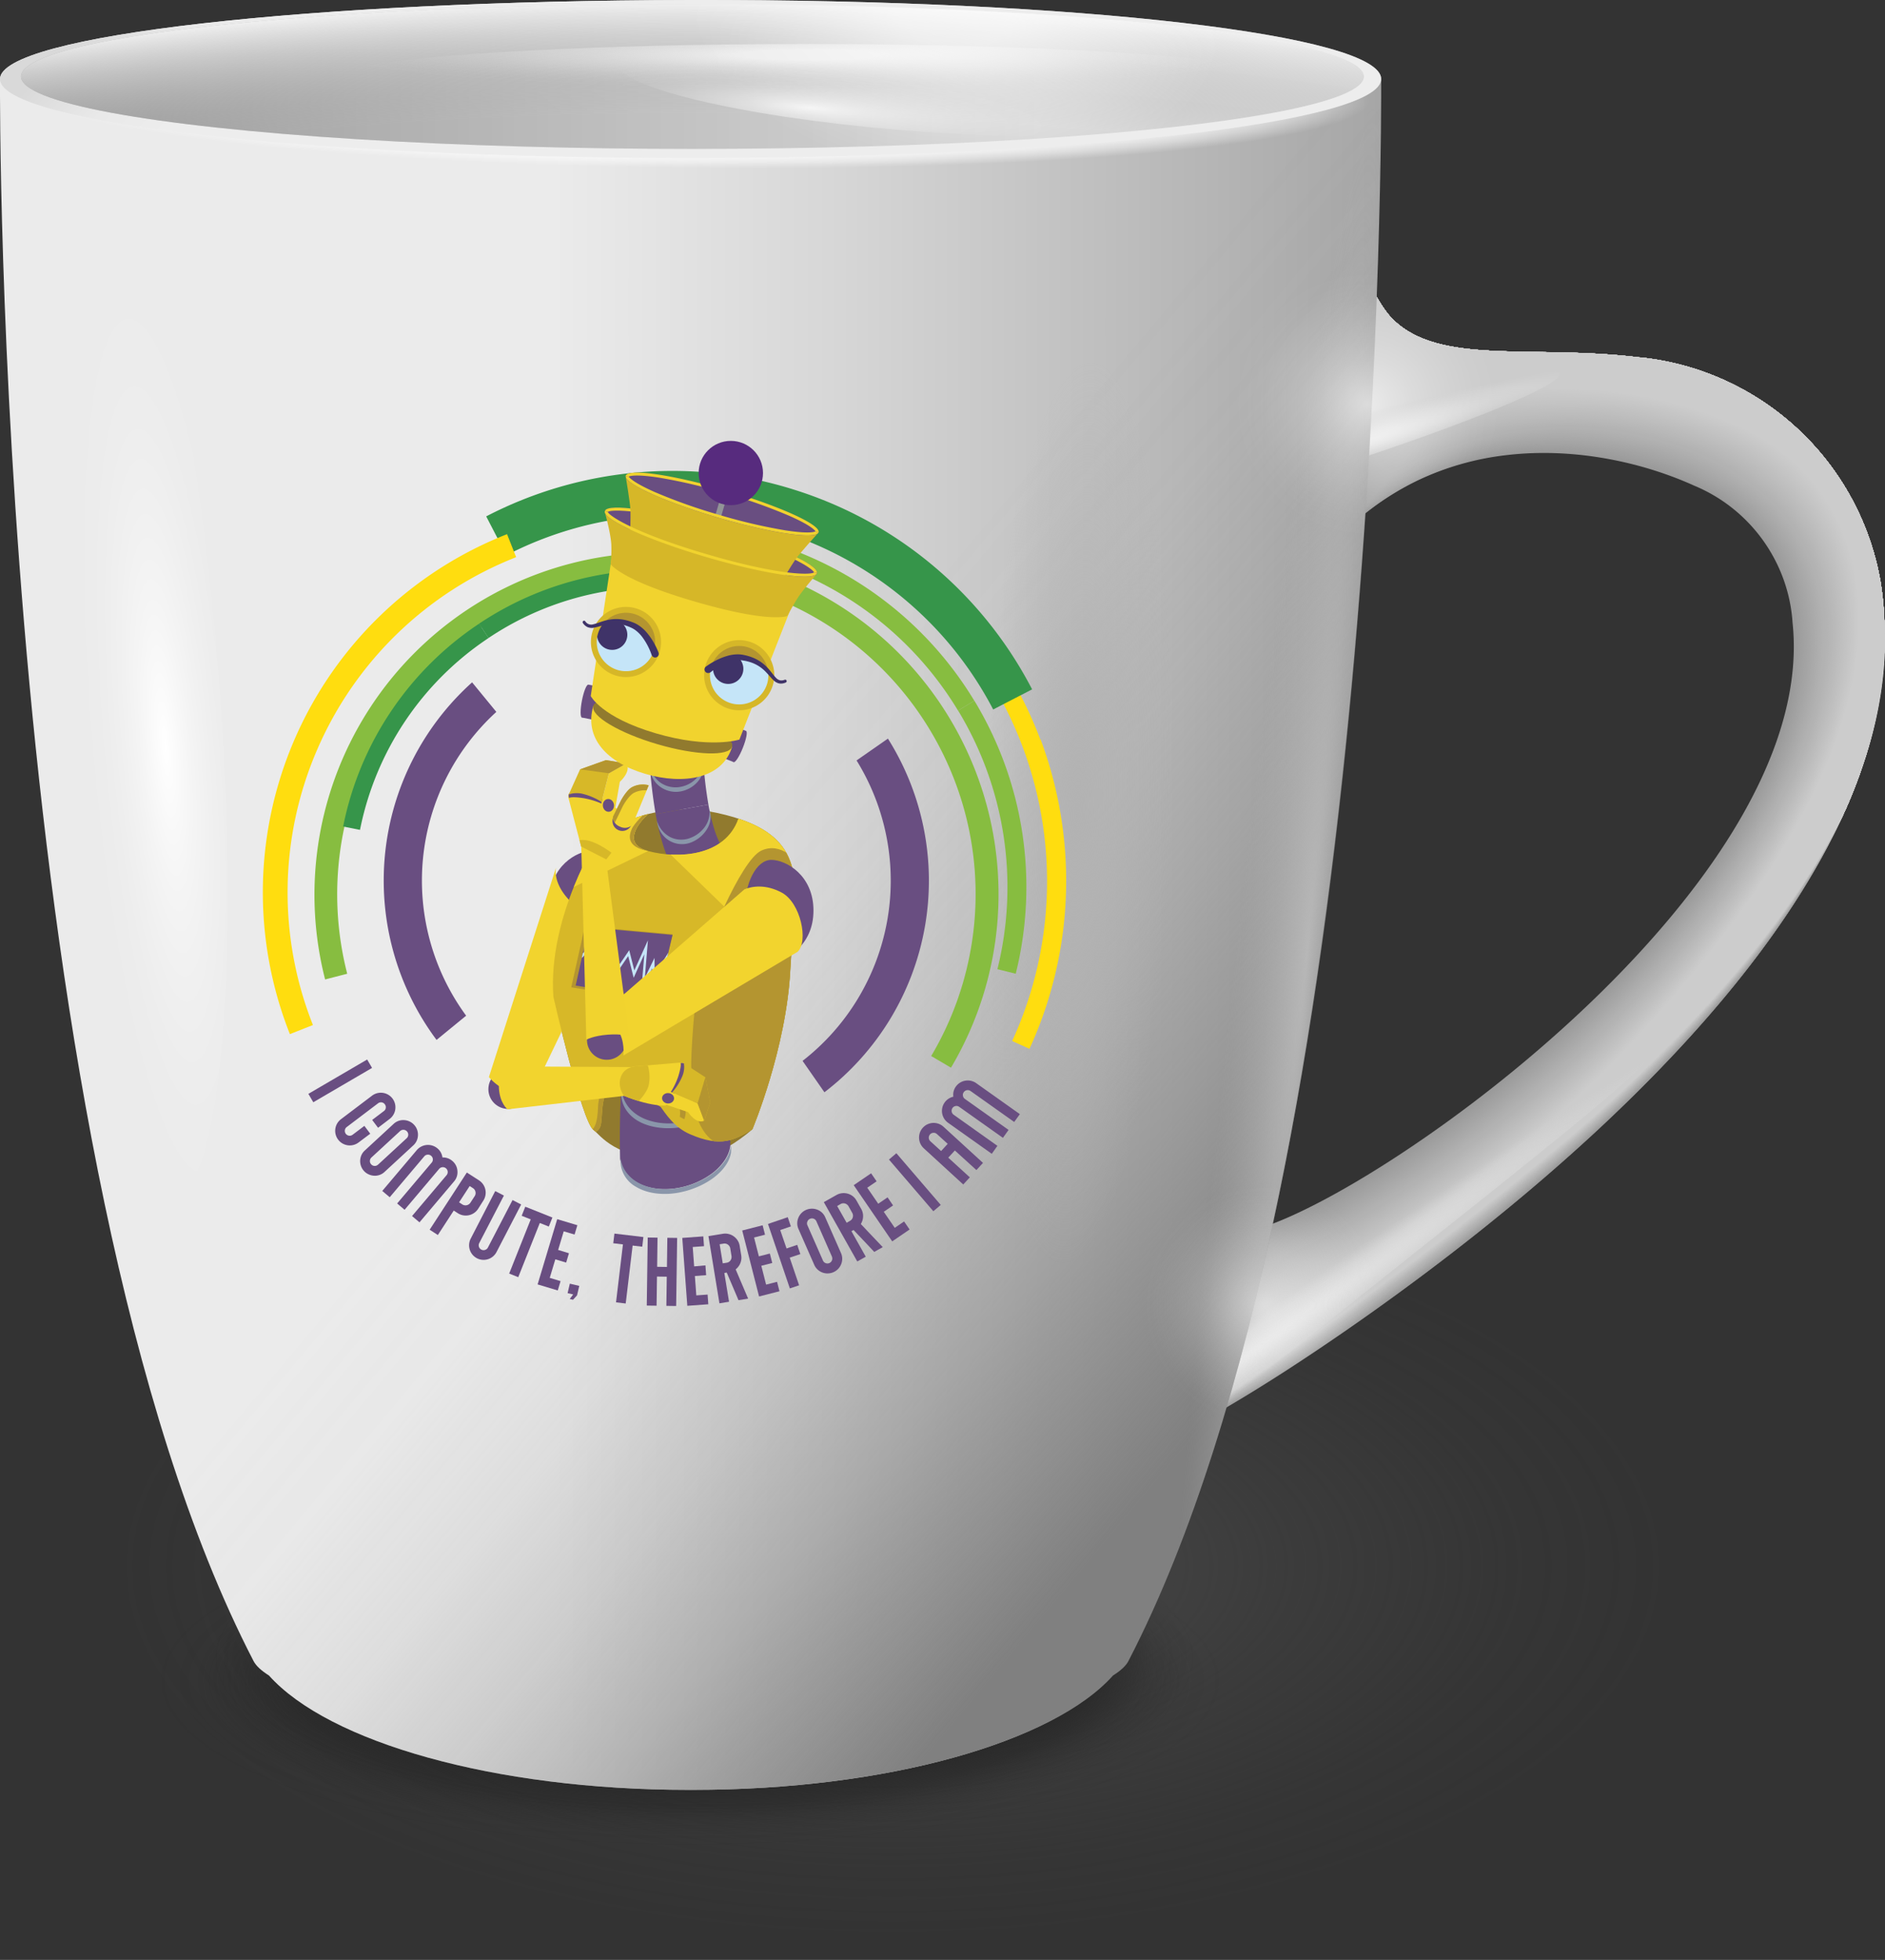<svg xmlns="http://www.w3.org/2000/svg" xmlns:xlink="http://www.w3.org/1999/xlink" viewBox="0 0 961.95 1000"><rect x="0" y="0" width="961.95" height="1000" fill="#333333" stroke="none"/><defs><style>.cls-1,.cls-88,.cls-92{fill:none;}.cls-2{fill:#694e81;}.cls-3{isolation:isolate;}.cls-4,.cls-5,.cls-6{mix-blend-mode:multiply;}.cls-4{fill:url(#radial-gradient);}.cls-5{opacity:0.5;fill:url(#radial-gradient-2);}.cls-6{fill:url(#radial-gradient-3);}.cls-7{fill:#999;}.cls-8{fill:#9a9a9a;}.cls-9{fill:#9b9b9b;}.cls-10{fill:#9c9c9c;}.cls-11{fill:#9d9d9d;}.cls-12{fill:#9e9e9e;}.cls-13{fill:#9f9f9f;}.cls-14{fill:#a0a0a0;}.cls-15{fill:#a1a1a1;}.cls-16{fill:#a2a2a2;}.cls-17{fill:#a3a3a3;}.cls-18{fill:#a4a4a4;}.cls-19{fill:#a5a5a5;}.cls-20{fill:#a6a6a6;}.cls-21{fill:#a7a7a7;}.cls-22{fill:#a8a8a8;}.cls-23{fill:#a9a9a9;}.cls-24{fill:#aaa;}.cls-25{fill:#ababab;}.cls-26{fill:#acacac;}.cls-27{fill:#adadad;}.cls-28{fill:#aeaeae;}.cls-29{fill:#afafaf;}.cls-30{fill:#b0b0b0;}.cls-31{fill:#b1b1b1;}.cls-32{fill:#b2b2b2;}.cls-33{fill:#b3b3b3;}.cls-34{fill:#b4b4b4;}.cls-35{fill:#b5b5b5;}.cls-36{fill:#b6b6b6;}.cls-37{fill:#b7b7b7;}.cls-38{fill:#b8b8b8;}.cls-39{fill:#b9b9b9;}.cls-40{fill:#bababa;}.cls-41{fill:#bbb;}.cls-42{fill:#bcbcbc;}.cls-43{fill:#bdbdbd;}.cls-44{fill:#bebebe;}.cls-45{fill:#bfbfbf;}.cls-46{fill:silver;}.cls-47{fill:#c1c1c1;}.cls-48{fill:#c2c2c2;}.cls-49{fill:#c3c3c3;}.cls-50{fill:#c4c4c4;}.cls-51{fill:#c5c5c5;}.cls-52{fill:#c6c6c6;}.cls-53{fill:#c7c7c7;}.cls-54{fill:#c8c8c8;}.cls-55{fill:#c9c9c9;}.cls-56{fill:#cacaca;}.cls-57{fill:#cbcbcb;}.cls-58{fill:#ccc;}.cls-59{fill:url(#radial-gradient-4);}.cls-60{fill:url(#radial-gradient-5);}.cls-61{fill:url(#radial-gradient-6);}.cls-62{fill:url(#linear-gradient);}.cls-63{fill:url(#linear-gradient-2);}.cls-64{fill:url(#radial-gradient-7);}.cls-65{fill:url(#radial-gradient-8);}.cls-66{fill:url(#linear-gradient-3);}.cls-67{fill:url(#linear-gradient-4);}.cls-68{fill:url(#radial-gradient-9);}.cls-69{opacity:0.8;fill:url(#radial-gradient-10);}.cls-70,.cls-71{opacity:0.6;}.cls-70{fill:url(#radial-gradient-11);}.cls-71{fill:url(#radial-gradient-12);}.cls-72{fill:url(#radial-gradient-13);}.cls-73{fill:url(#radial-gradient-14);}.cls-74{fill:url(#radial-gradient-15);}.cls-75{fill:url(#radial-gradient-16);}.cls-76{fill:#87bd40;}.cls-77{fill:#ffdd0f;}.cls-78{fill:#36954a;}.cls-79{fill:#917a2e;}.cls-80{fill:#f2d42e;}.cls-81{fill:#3f3368;}.cls-82{fill:#8a96aa;}.cls-83{clip-path:url(#clip-path);}.cls-84{fill:#d7b828;}.cls-85{fill:#f1d32e;}.cls-86{fill:#b49530;}.cls-87{clip-path:url(#clip-path-2);}.cls-88{stroke:#c5e5f8;stroke-width:1.25px;}.cls-88,.cls-92{stroke-miterlimit:10;}.cls-89{clip-path:url(#clip-path-3);}.cls-90{fill:#c5e5f8;}.cls-91{fill:#d6b728;}.cls-92{stroke:#929497;stroke-width:3px;}.cls-93{fill:#572b7e;}.cls-94{clip-path:url(#clip-path-4);}</style><radialGradient id="radial-gradient" cx="569.35" cy="1736.8" r="397.11" gradientTransform="translate(-176.43 -121.36) scale(1.11 0.53)" gradientUnits="userSpaceOnUse"><stop offset="0" stop-color="#4c4c4c"/><stop offset="0.16" stop-color="#4c4c4c" stop-opacity="0.75"/><stop offset="0.46" stop-color="#4c4c4c" stop-opacity="0.34"/><stop offset="0.72" stop-color="#4c4c4c" stop-opacity="0.09"/><stop offset="0.9" stop-color="#4c4c4c" stop-opacity="0"/></radialGradient><radialGradient id="radial-gradient-2" cx="638.98" cy="3272.65" r="260.06" gradientTransform="translate(-491.32 -484.41) scale(1.32 0.41)" gradientUnits="userSpaceOnUse"><stop offset="0.6" stop-color="#262626"/><stop offset="0.61" stop-color="#262626" stop-opacity="0.92"/><stop offset="0.67" stop-color="#262626" stop-opacity="0.41"/><stop offset="0.73" stop-color="#262626" stop-opacity="0.1"/><stop offset="0.8" stop-color="#262626" stop-opacity="0"/></radialGradient><radialGradient id="radial-gradient-3" cx="513.18" cy="3384.98" r="260.06" gradientTransform="translate(-261.47 -474.36) scale(1.21 0.39)" xlink:href="#radial-gradient-2"/><radialGradient id="radial-gradient-4" cx="158.97" cy="3666.69" r="243.78" gradientTransform="matrix(0.65, -0.2, 0.02, 0.05, 478.05, 86.36)" gradientUnits="userSpaceOnUse"><stop offset="0" stop-color="#fff"/><stop offset="0.27" stop-color="#fff" stop-opacity="0.67"/><stop offset="0.53" stop-color="#fff" stop-opacity="0.39"/><stop offset="0.75" stop-color="#fff" stop-opacity="0.18"/><stop offset="0.91" stop-color="#fff" stop-opacity="0.05"/><stop offset="1" stop-color="#fff" stop-opacity="0"/></radialGradient><radialGradient id="radial-gradient-5" cx="2788.12" cy="4252.5" r="269.16" gradientTransform="matrix(-0.98, 0.69, -0.03, -0.04, 3466.04, -1040.9)" gradientUnits="userSpaceOnUse"><stop offset="0" stop-color="#ebebeb"/><stop offset="0.23" stop-color="#ebebeb" stop-opacity="0.73"/><stop offset="0.5" stop-color="#ebebeb" stop-opacity="0.42"/><stop offset="0.73" stop-color="#ebebeb" stop-opacity="0.19"/><stop offset="0.91" stop-color="#ebebeb" stop-opacity="0.05"/><stop offset="1" stop-color="#ebebeb" stop-opacity="0"/></radialGradient><radialGradient id="radial-gradient-6" cx="2558.59" cy="15970.47" r="243.9" gradientTransform="matrix(0.11, 0.28, -0.06, 0.02, 1693.22, -822.1)" gradientUnits="userSpaceOnUse"><stop offset="0" stop-color="#fff"/><stop offset="0.06" stop-color="#fff" stop-opacity="0.87"/><stop offset="0.16" stop-color="#fff" stop-opacity="0.67"/><stop offset="0.26" stop-color="#fff" stop-opacity="0.49"/><stop offset="0.37" stop-color="#fff" stop-opacity="0.34"/><stop offset="0.48" stop-color="#fff" stop-opacity="0.22"/><stop offset="0.59" stop-color="#fff" stop-opacity="0.12"/><stop offset="0.71" stop-color="#fff" stop-opacity="0.05"/><stop offset="0.84" stop-color="#fff" stop-opacity="0.01"/><stop offset="1" stop-color="#fff" stop-opacity="0"/></radialGradient><linearGradient id="linear-gradient" y1="456.62" x2="704.85" y2="456.62" gradientUnits="userSpaceOnUse"><stop offset="0.4" stop-color="#ebebeb"/><stop offset="0.6" stop-color="#d7d7d7"/><stop offset="1" stop-color="#a6a6a6"/></linearGradient><linearGradient id="linear-gradient-2" x1="709.53" y1="688.16" x2="-27.48" y2="71.2" gradientUnits="userSpaceOnUse"><stop offset="0.05" stop-color="gray"/><stop offset="0.1" stop-color="gray" stop-opacity="0.78"/><stop offset="0.17" stop-color="gray" stop-opacity="0.5"/><stop offset="0.24" stop-color="gray" stop-opacity="0.28"/><stop offset="0.31" stop-color="gray" stop-opacity="0.12"/><stop offset="0.38" stop-color="gray" stop-opacity="0.03"/><stop offset="0.45" stop-color="gray" stop-opacity="0"/></linearGradient><radialGradient id="radial-gradient-7" cx="551.46" cy="414.75" r="261.67" gradientTransform="translate(654.37 -133.69) rotate(91.84) scale(1 0.21)" gradientUnits="userSpaceOnUse"><stop offset="0" stop-color="#b2b2b2"/><stop offset="0.06" stop-color="#b2b2b2" stop-opacity="0.92"/><stop offset="0.63" stop-color="#b2b2b2" stop-opacity="0.26"/><stop offset="0.88" stop-color="#b2b2b2" stop-opacity="0"/></radialGradient><radialGradient id="radial-gradient-8" cx="354.75" cy="47.28" r="414.76" gradientTransform="matrix(1, 0.01, 0, 0.11, 0.05, 39.16)" gradientUnits="userSpaceOnUse"><stop offset="0" stop-color="#fff" stop-opacity="0"/><stop offset="0.14" stop-color="#fff" stop-opacity="0.01"/><stop offset="0.22" stop-color="#fff" stop-opacity="0.04"/><stop offset="0.29" stop-color="#fff" stop-opacity="0.1"/><stop offset="0.35" stop-color="#fff" stop-opacity="0.18"/><stop offset="0.41" stop-color="#fff" stop-opacity="0.28"/><stop offset="0.46" stop-color="#fff" stop-opacity="0.41"/><stop offset="0.49" stop-color="#fff" stop-opacity="0.5"/><stop offset="0.53" stop-color="#fff" stop-opacity="0.71"/><stop offset="0.56" stop-color="#fff" stop-opacity="0.87"/><stop offset="0.58" stop-color="#fff" stop-opacity="0.96"/><stop offset="0.6" stop-color="#fff"/><stop offset="0.62" stop-color="#fff" stop-opacity="0.98"/><stop offset="0.65" stop-color="#fff" stop-opacity="0.91"/><stop offset="0.68" stop-color="#fff" stop-opacity="0.79"/><stop offset="0.72" stop-color="#fff" stop-opacity="0.63"/><stop offset="0.76" stop-color="#fff" stop-opacity="0.43"/><stop offset="0.8" stop-color="#fff" stop-opacity="0.18"/><stop offset="0.83" stop-color="#fff" stop-opacity="0"/></radialGradient><linearGradient id="linear-gradient-3" x1="192.87" y1="-126.44" x2="267.38" y2="-48.58" gradientUnits="userSpaceOnUse"><stop offset="0" stop-color="#d9d9d9"/><stop offset="0.06" stop-color="#dcdcdc"/><stop offset="0.33" stop-color="#e9e9e9"/><stop offset="0.6" stop-color="#ededed"/></linearGradient><linearGradient id="linear-gradient-4" x1="10.73" y1="39.02" x2="696.08" y2="39.02" gradientUnits="userSpaceOnUse"><stop offset="0" stop-color="#a6a6a6"/><stop offset="0.11" stop-color="#b3b3b3"/><stop offset="0.54" stop-color="#e6e6e6"/><stop offset="0.76" stop-color="#fafafa"/></linearGradient><radialGradient id="radial-gradient-9" cx="356.6" cy="1538.18" r="1348.55" gradientTransform="translate(0 -134.34) scale(1 0.49)" gradientUnits="userSpaceOnUse"><stop offset="0.85" stop-color="gray" stop-opacity="0.3"/><stop offset="0.87" stop-color="#969696" stop-opacity="0.43"/><stop offset="0.91" stop-color="#ccc" stop-opacity="0.75"/><stop offset="0.94" stop-color="#f7f7f7"/></radialGradient><radialGradient id="radial-gradient-10" cx="644.88" cy="597.56" fx="756.564" fy="792.415" r="547" gradientTransform="translate(551.34 1236.26) rotate(-84.22) scale(1 0.05)" gradientUnits="userSpaceOnUse"><stop offset="0" stop-color="#bfbfbf"/><stop offset="0.21" stop-color="#bfbfbf" stop-opacity="0.74"/><stop offset="0.48" stop-color="#bfbfbf" stop-opacity="0.42"/><stop offset="0.71" stop-color="#bfbfbf" stop-opacity="0.19"/><stop offset="0.89" stop-color="#bfbfbf" stop-opacity="0.05"/><stop offset="1" stop-color="#bfbfbf" stop-opacity="0"/></radialGradient><radialGradient id="radial-gradient-11" cx="645.12" cy="665.95" r="63.13" gradientUnits="userSpaceOnUse"><stop offset="0" stop-color="#f2f2f2"/><stop offset="0.14" stop-color="#f2f2f2" stop-opacity="0.77"/><stop offset="0.31" stop-color="#f2f2f2" stop-opacity="0.54"/><stop offset="0.47" stop-color="#f2f2f2" stop-opacity="0.35"/><stop offset="0.63" stop-color="#f2f2f2" stop-opacity="0.2"/><stop offset="0.77" stop-color="#f2f2f2" stop-opacity="0.09"/><stop offset="0.9" stop-color="#f2f2f2" stop-opacity="0.02"/><stop offset="1" stop-color="#f2f2f2" stop-opacity="0"/></radialGradient><radialGradient id="radial-gradient-12" cx="697.93" cy="206.29" r="69.34" gradientUnits="userSpaceOnUse"><stop offset="0" stop-color="#fff"/><stop offset="0.17" stop-color="#fff" stop-opacity="0.74"/><stop offset="0.33" stop-color="#fff" stop-opacity="0.51"/><stop offset="0.49" stop-color="#fff" stop-opacity="0.33"/><stop offset="0.64" stop-color="#fff" stop-opacity="0.19"/><stop offset="0.78" stop-color="#fff" stop-opacity="0.08"/><stop offset="0.9" stop-color="#fff" stop-opacity="0.02"/><stop offset="1" stop-color="#fff" stop-opacity="0"/></radialGradient><radialGradient id="radial-gradient-13" cx="825.92" cy="3166.93" r="156.89" gradientTransform="translate(-868.17 -320.39) scale(1.55 0.11)" gradientUnits="userSpaceOnUse"><stop offset="0.15" stop-color="#ededed"/><stop offset="0.18" stop-color="#ededed" stop-opacity="0.93"/><stop offset="0.31" stop-color="#ededed" stop-opacity="0.69"/><stop offset="0.43" stop-color="#ededed" stop-opacity="0.48"/><stop offset="0.56" stop-color="#ededed" stop-opacity="0.31"/><stop offset="0.68" stop-color="#ededed" stop-opacity="0.17"/><stop offset="0.79" stop-color="#ededed" stop-opacity="0.08"/><stop offset="0.9" stop-color="#ededed" stop-opacity="0.02"/><stop offset="1" stop-color="#ededed" stop-opacity="0"/></radialGradient><radialGradient id="radial-gradient-14" cx="487.85" cy="3.91" r="152.71" gradientTransform="translate(2.74 -47.76) rotate(5.79) scale(1 0.63)" gradientUnits="userSpaceOnUse"><stop offset="0.2" stop-color="#fff" stop-opacity="0.6"/><stop offset="0.49" stop-color="#fff" stop-opacity="0.33"/><stop offset="0.77" stop-color="#fff" stop-opacity="0.09"/><stop offset="0.9" stop-color="#fff" stop-opacity="0"/></radialGradient><radialGradient id="radial-gradient-15" cx="-713.03" cy="10177.81" r="313.87" gradientTransform="matrix(0.46, 0.04, -0.01, 0.07, 843.32, -628.9)" gradientUnits="userSpaceOnUse"><stop offset="0" stop-color="#fff" stop-opacity="0.8"/><stop offset="0.08" stop-color="#fff" stop-opacity="0.66"/><stop offset="0.19" stop-color="#fff" stop-opacity="0.49"/><stop offset="0.31" stop-color="#fff" stop-opacity="0.34"/><stop offset="0.43" stop-color="#fff" stop-opacity="0.22"/><stop offset="0.55" stop-color="#fff" stop-opacity="0.12"/><stop offset="0.68" stop-color="#fff" stop-opacity="0.05"/><stop offset="0.83" stop-color="#fff" stop-opacity="0.01"/><stop offset="1" stop-color="#fff" stop-opacity="0"/></radialGradient><radialGradient id="radial-gradient-16" cx="-3135.88" cy="9206.62" r="243.9" gradientTransform="matrix(0.1, 1.13, -0.19, 0.02, 2147.14, 3739.78)" xlink:href="#radial-gradient-6"/><clipPath id="clip-path"><path class="cls-1" d="M376.84,417.71c-6.72,19.22-30.61,20.63-46,16.54-14.26-3.79-4.14-15.24-.16-18.89-19.74,5.14-24.89,11.27-24.89,11.27s-26.37,40.76-23.38,82c0,0,14.43,63.38,20.4,67.85.34.26.75.61,1.23,1,1.3-.64,2.41-1.95,2.75-4.51,1-7.45-.77-22.12,13.93-21.12s15.43,19.88,31.36,26.84,22.89,3,31.85-2.49c0,0,17.41-41.25,19.4-82C405.18,456.79,415,430.26,376.84,417.71Z"/></clipPath><clipPath id="clip-path-2"><polygon class="cls-2" points="335.4 509.82 293.77 502.87 300.38 473.14 343.2 477.03 335.4 509.82"/></clipPath><clipPath id="clip-path-3"><path class="cls-1" d="M296.58,431.94l-6.5-24.88s-.28-2.11.41-2.63c1.67-1.27,6.28-1.3,14.43,1.89,11.53,4.5,17,15.94,17,15.94l-12.52,16.23Z"/></clipPath><clipPath id="clip-path-4"><path class="cls-1" d="M325.32,544l22.09-1.86s2,0,2.38.75c.92,1.72.29,6-3.81,13-2.1,3.6,0,7.51-3.64,8-9.93,1.4-23.94-4.82-23.94-4.82s-3.66-4.69-1.4-10.07C319.17,543.84,325.32,544,325.32,544Z"/></clipPath></defs><g class="cls-3"><g id="shadow"><g id="shadow-2" data-name="shadow"><ellipse class="cls-4" cx="453.68" cy="791.32" rx="439.49" ry="208.68"/><ellipse class="cls-5" cx="351.1" cy="849" rx="342.87" ry="105.95"/><ellipse class="cls-6" cx="360.09" cy="849.78" rx="314.99" ry="101.73"/></g></g><g id="merchandise"><g id="mug"><g id="handle"><g id="handle-2" data-name="handle"><path class="cls-7" d="M961.56,314.93a138.7,138.7,0,0,0-21.68-69.07,138.7,138.7,0,0,0-101.65-63.34c-.91-.1-1.82-.15-2.74-.23l-1.08-.15c-35.91-4-68.39-.87-93-5.2-12.58-2.21-23.12-6.37-31-14.41-6-6.05-13.71-21.41-13.71-21.41l-7.47,58.47L679,278.81a141.09,141.09,0,0,1,44.57-33.73,143.5,143.5,0,0,1,45.06-12.84c35.76-4.24,70.78,4.13,96,15.58a81,81,0,0,1,10.17,5.08A81.88,81.88,0,0,1,909.94,295a80.55,80.55,0,0,1,4.83,22.64c2.12,19.9-1.08,40.37-8.27,60.87C885.24,439.1,829.05,499.89,772.26,546.4s-114.19,78.75-137.89,82.29l-11.64,91.23c13.14-7.5,41.67-25,76.89-50s77.1-57.32,117-94.53C896.29,501,967.86,407.25,961.56,314.93Z"/><path class="cls-8" d="M696.66,141.16s6.39,12.71,12,19.55c.57.68,1.12,1.3,1.67,1.85,7.53,7.64,17.45,11.77,29.23,14.05.6.12,1.2.23,1.81.33,24.64,4.33,57.13,1,93,5.2l1.08.15c.92.1,1.83.13,2.74.23A139,139,0,0,1,959.51,296a155.49,155.49,0,0,1,2,18.92c1.88,35.21-6.51,70.56-22.86,105-26.58,55.88-72.77,109.24-121.91,155.12-33.4,31.19-68.48,59.15-99.85,82.2q-8.85,6.5-17.25,12.45c-35.16,24.92-63.71,42.51-77,50.08l1.62-12.67,1.21-9.36c0-.15,9.09-68.27,9.67-68.64,6-1,14-3.69,23.67-8,28.88-12.93,71.65-39.75,114-74.5,9.16-7.51,18.29-15.4,27.26-23.59,46.5-42.48,88.89-93.44,106.82-144.33,7.2-20.47,10.45-40.92,8.41-60.81a81.29,81.29,0,0,0-4.72-22.64q-1.29-3.56-2.9-7A81.87,81.87,0,0,0,875.94,253a91.08,91.08,0,0,0-10.09-5.15A199.4,199.4,0,0,0,827.42,235c-4.52-1-9.16-1.83-13.89-2.5a174.46,174.46,0,0,0-43.37-.79A148.84,148.84,0,0,0,747,236.14a139.81,139.81,0,0,0-21.9,8.05,141.57,141.57,0,0,0-44.76,33.11c-.45.05,7-61.61,6.74-61.46l2.07-16.25Z"/><path class="cls-9" d="M696.69,141.21s6.39,12.71,12,19.53c.56.68,1.12,1.31,1.66,1.86,7.54,7.62,17.45,11.74,29.24,14l1.8.33c24.64,4.31,57.11,1,93,5.19l1.08.15c.92.1,1.83.13,2.74.23A139,139,0,0,1,959.51,296a155.49,155.49,0,0,1,2,18.92c1.88,35.16-6.49,70.47-22.8,104.87C912.18,475.67,866,529,817,574.7c-33.28,31.07-68.47,59.12-100,82.29q-8.85,6.5-17.26,12.47c-35.1,24.91-63.68,42.55-77,50.21L624.37,707l1.23-9.35c0-.29,9.35-67.35,10.52-68.1,6-1,14-3.79,23.61-8.09,28.95-13.1,71.64-39.92,113.84-74.6,9.14-7.52,18.26-15.41,27.2-23.61,46.3-42.4,88.68-93.36,106.7-144.31C914.7,358.5,918,338.07,916,318.2a81.68,81.68,0,0,0-4.62-22.65q-1.26-3.56-2.85-7a82,82,0,0,0-31.49-35.47,91.31,91.31,0,0,0-10-5.23,194.71,194.71,0,0,0-38.25-13.12c-4.51-1-9.14-1.89-13.86-2.58a176.44,176.44,0,0,0-43.3-1,152.19,152.19,0,0,0-23.15,4.28,140.74,140.74,0,0,0-66.87,40.36c-.89.1,6-60.26,5.45-60l2.07-16.24Z"/><path class="cls-10" d="M696.73,141.25s6.38,12.72,12,19.53c.56.68,1.12,1.3,1.66,1.85,7.55,7.61,17.46,11.73,29.24,14l1.8.34c24.64,4.3,57.1,1,92.94,5.18l1.08.15c.92.1,1.83.13,2.74.23A139,139,0,0,1,959.51,296a155.49,155.49,0,0,1,2,18.92c1.88,35.12-6.46,70.38-22.74,104.74C912.24,475.51,866,528.75,817.22,574.34c-33.15,30.95-68.44,59.09-100.11,82.38-5.9,4.34-11.68,8.51-17.29,12.49-35,24.89-63.63,42.59-77,50.33l1.61-12.65,1.25-9.35c0-.44,9.6-66.43,11.36-67.56,6-1.08,14-3.88,23.54-8.2,29-13.26,71.64-40.07,113.68-74.69,9.13-7.53,18.23-15.43,27.16-23.64,46.08-42.32,88.46-93.27,106.58-144.28,7.24-20.41,10.58-40.82,8.7-60.68a82.3,82.3,0,0,0-4.51-22.64c-.83-2.37-1.77-4.7-2.8-7a82.1,82.1,0,0,0-31.15-35.65,91.49,91.49,0,0,0-9.93-5.31,191.26,191.26,0,0,0-38.07-13.38c-4.49-1-9.11-1.93-13.83-2.64a178,178,0,0,0-43.24-1.29A152,152,0,0,0,750,234.73a141.57,141.57,0,0,0-67.07,39.56c-1.34.14,5-58.91,4.15-58.46l2.07-16.24Z"/><path class="cls-11" d="M696.76,141.3s6.37,12.72,12,19.52c.56.67,1.12,1.29,1.67,1.84,7.54,7.6,17.46,11.71,29.24,14q.88.18,1.8.33c24.63,4.3,57.07,1,92.9,5.18l1.08.15c.92.1,1.83.13,2.74.23A139,139,0,0,1,959.51,296a155.49,155.49,0,0,1,2,18.92c1.88,35.07-6.44,70.29-22.68,104.6C912.3,475.36,866.1,528.54,817.43,574c-33,30.83-68.42,59-100.24,82.47Q708.34,663,699.89,669c-35,24.87-63.59,42.64-77.1,50.45l1.61-12.64,1.27-9.34c.06-.58,9.86-65.51,12.2-67,6-1.14,14-4,23.48-8.3,29.14-13.36,71.64-40.24,113.52-74.79,9.12-7.54,18.21-15.44,27.12-23.66,45.87-42.24,88.24-93.19,106.46-144.26,7.25-20.38,10.64-40.77,8.84-60.62a83.47,83.47,0,0,0-4.4-22.64c-.82-2.37-1.74-4.7-2.76-7a82.35,82.35,0,0,0-30.79-35.83,93.75,93.75,0,0,0-9.86-5.39,187.55,187.55,0,0,0-37.89-13.64c-4.48-1.07-9.09-2-13.79-2.71a178,178,0,0,0-43.18-1.53,150.28,150.28,0,0,0-23.12,4,145.89,145.89,0,0,0-22,7.49,144,144,0,0,0-45.33,31.27c-1.78.19,4-57.56,2.86-56.95l2.07-16.24Z"/><path class="cls-12" d="M696.8,141.34s6.36,12.73,12,19.51c.57.68,1.12,1.29,1.67,1.84,7.55,7.59,17.46,11.69,29.24,13.95l1.8.33c24.63,4.28,57.06,1,92.87,5.17l1.08.15c.92.1,1.83.13,2.74.23A139,139,0,0,1,959.51,296a155.49,155.49,0,0,1,2,18.92c1.87,35-6.42,70.19-22.61,104.47-26.6,55.81-72.8,108.93-121.3,154.22-32.9,30.71-68.4,59-100.37,82.56q-8.87,6.52-17.32,12.53c-34.92,24.85-63.55,42.68-77.15,50.58l1.61-12.64,1.28-9.33c.08-.73,10.12-64.59,13-66.48,6-1.21,14-4.05,23.41-8.4,29.22-13.51,71.64-40.4,113.36-74.9,9.11-7.54,18.19-15.45,27.07-23.67,45.66-42.16,88-93.11,106.34-144.23,7.28-20.36,10.71-40.73,9-60.57a83.68,83.68,0,0,0-4.3-22.63c-.8-2.38-1.71-4.71-2.71-7a82.88,82.88,0,0,0-16-24,82,82,0,0,0-14.47-12,93.06,93.06,0,0,0-9.78-5.46A183.19,183.19,0,0,0,833,234.08c-4.47-1.09-9.07-2-13.76-2.78a179.93,179.93,0,0,0-43.11-1.78,148.63,148.63,0,0,0-23.11,3.8,147.12,147.12,0,0,0-22,7.29,144.79,144.79,0,0,0-45.52,30.67c-2.23.24,2.94-56.21,1.56-55.46l2.07-16.23Z"/><path class="cls-13" d="M696.83,141.39s6.35,12.73,12,19.5c.57.67,1.13,1.29,1.67,1.84,7.56,7.57,17.47,11.66,29.25,13.91q.88.18,1.8.33c24.62,4.28,57,1,92.83,5.17l1.08.15c.92.1,1.83.13,2.74.23A139,139,0,0,1,959.51,296a155.49,155.49,0,0,1,2,18.92c1.87,35-6.4,70.1-22.55,104.33-26.6,55.79-72.8,108.85-121.15,154-32.77,30.6-68.38,59-100.5,82.66q-8.86,6.54-17.33,12.56c-34.87,24.82-63.52,42.72-77.21,50.69l1.61-12.63,1.3-9.32c.1-.87,10.38-63.68,13.89-65.94,6-1.27,14-4.14,23.36-8.51,29.3-13.65,71.63-40.56,113.19-75,9.11-7.55,18.16-15.47,27-23.69C848.64,482,891,431,909.42,379.87c7.29-20.33,10.77-40.68,9.13-60.51a84.89,84.89,0,0,0-4.19-22.63c-.79-2.37-1.68-4.71-2.67-7a83,83,0,0,0-15.76-24.06,82,82,0,0,0-14.33-12.12,91.46,91.46,0,0,0-9.7-5.54,179.24,179.24,0,0,0-37.53-14.16c-4.46-1.12-9-2.08-13.73-2.86a180.83,180.83,0,0,0-43-2,148.21,148.21,0,0,0-45.08,10.74,145.71,145.71,0,0,0-45.7,30c-2.68.29,1.91-54.86.26-53.95l2.07-16.23Z"/><path class="cls-14" d="M696.87,141.43s6.34,12.75,12,19.49c.56.67,1.12,1.29,1.67,1.84,7.55,7.56,17.47,11.64,29.24,13.89l1.8.33c24.61,4.27,57,1,92.8,5.16l1.08.15c.92.1,1.83.13,2.74.23A139,139,0,0,1,959.51,296a155.49,155.49,0,0,1,2,18.92c1.87,34.94-6.38,70-22.49,104.2-26.6,55.77-72.81,108.77-121,153.76-32.64,30.48-68.35,59-100.62,82.75q-8.88,6.54-17.35,12.58C665.29,693,636.62,711,622.84,719l1.61-12.63,1.31-9.31c.11-1,10.64-62.76,14.74-65.4,6-1.33,14-4.23,23.29-8.61,29.38-13.81,71.63-40.73,113-75.09,9.09-7.56,18.13-15.48,27-23.71,45.24-42,87.61-93,106.1-144.19,7.31-20.3,10.84-40.63,9.28-60.45A85,85,0,0,0,915.09,297c-.77-2.37-1.65-4.7-2.62-7a83.53,83.53,0,0,0-15.54-24.14,82.47,82.47,0,0,0-14.19-12.22,93.84,93.84,0,0,0-9.63-5.62,175.59,175.59,0,0,0-37.35-14.42c-4.44-1.14-9-2.13-13.7-2.93a182.7,182.7,0,0,0-43-2.26A147.83,147.83,0,0,0,756,231.91a149.52,149.52,0,0,0-22,6.92,146.53,146.53,0,0,0-45.9,29.44c-3.12.33.9-53.51-1-52.46l2.07-16.22Z"/><path class="cls-15" d="M696.9,141.47s6.33,12.76,12,19.49c.56.67,1.12,1.28,1.67,1.83,7.56,7.55,17.47,11.62,29.24,13.87l1.8.32c24.61,4.27,57,1,92.77,5.16l1.08.15c.92.1,1.83.13,2.74.23A139,139,0,0,1,959.51,296a155.49,155.49,0,0,1,2,18.92c1.87,34.89-6.35,69.92-22.43,104.06-26.6,55.76-72.81,108.7-120.84,153.54-32.52,30.36-68.34,58.92-100.76,82.84q-8.88,6.55-17.36,12.6c-34.75,24.79-63.44,42.8-77.31,50.94l1.61-12.62,1.33-9.3c.12-1.16,10.89-61.84,15.58-64.86,6-1.4,14-4.32,23.22-8.71,29.46-14,71.62-40.89,112.88-75.19,9.08-7.57,18.1-15.5,26.93-23.73,45-41.93,87.39-92.88,106-144.17,7.33-20.27,10.9-40.58,9.42-60.38a86.06,86.06,0,0,0-4-22.63q-1.14-3.57-2.57-7a83.93,83.93,0,0,0-15.34-24.22,82.53,82.53,0,0,0-14-12.32,95.13,95.13,0,0,0-9.55-5.7,173,173,0,0,0-37.17-14.68c-4.43-1.17-9-2.19-13.67-3a182.46,182.46,0,0,0-42.91-2.51,150.13,150.13,0,0,0-45.08,10,147.93,147.93,0,0,0-46.08,28.83c-3.57.38-.13-52.16-2.32-50.95l2.07-16.22Z"/><path class="cls-16" d="M696.94,141.52s6.32,12.76,12,19.47c.56.67,1.13,1.29,1.68,1.83,7.56,7.53,17.47,11.6,29.24,13.84q.89.18,1.8.33c24.6,4.25,57,1,92.73,5.15l1.08.15c.92.1,1.83.13,2.74.23A139,139,0,0,1,959.51,296a155.49,155.49,0,0,1,2,18.92c1.86,34.84-6.33,69.82-22.37,103.93-26.6,55.74-72.81,108.61-120.69,153.31-32.39,30.25-68.31,58.89-100.88,82.93-5.92,4.37-11.73,8.59-17.38,12.62-34.7,24.77-63.4,42.85-77.37,51.07l1.61-12.62,1.35-9.29C626,695.57,637,636,642.25,632.56c6-1.46,14-4.41,23.16-8.82,29.55-14.11,71.62-41,112.72-75.28,9.07-7.58,18.08-15.51,26.88-23.75,44.82-41.85,87.18-92.8,105.87-144.15,7.34-20.24,11-40.53,9.56-60.32a86.94,86.94,0,0,0-3.87-22.63c-.75-2.38-1.6-4.71-2.53-7a84.27,84.27,0,0,0-15.12-24.3A82.67,82.67,0,0,0,885,253.89a91.6,91.6,0,0,0-9.47-5.77,168.82,168.82,0,0,0-37-14.94c-4.42-1.2-9-2.25-13.63-3.08a183.32,183.32,0,0,0-42.85-2.75A149.94,149.94,0,0,0,759,230.5,152.55,152.55,0,0,0,737,237a148.38,148.38,0,0,0-46.28,28.21c-4,.43-1.14-50.8-3.61-49.44l2.07-16.22Z"/><path class="cls-17" d="M697,141.56s6.32,12.77,12,19.47c.57.66,1.13,1.28,1.68,1.83,7.57,7.51,17.48,11.57,29.24,13.81l1.8.33c24.6,4.24,57,1,92.7,5.14l1.08.15c.92.1,1.83.13,2.74.23A139,139,0,0,1,959.51,296a155.49,155.49,0,0,1,2,18.92c1.86,34.8-6.31,69.73-22.3,103.79-26.61,55.72-72.83,108.54-120.55,153.09-32.27,30.13-68.29,58.85-101,83q-8.88,6.55-17.39,12.64c-34.64,24.74-63.37,42.88-77.42,51.18l1.61-12.6,1.36-9.3c.16-1.45,11.41-60,17.27-63.77a128.45,128.45,0,0,0,23.1-8.92c29.62-14.26,71.61-41.21,112.55-75.38,9.06-7.59,18.06-15.53,26.84-23.77,44.6-41.78,87-92.73,105.74-144.12,7.36-20.22,11-40.49,9.71-60.27a87.7,87.7,0,0,0-3.77-22.62q-1.09-3.57-2.48-7a84.17,84.17,0,0,0-14.91-24.37A82.41,82.41,0,0,0,886.13,254a94,94,0,0,0-9.39-5.85A166,166,0,0,0,839.93,233c-4.41-1.22-9-2.29-13.6-3.15a185.64,185.64,0,0,0-42.78-3,152.08,152.08,0,0,0-23.06,3,154.07,154.07,0,0,0-22,6.36A149.27,149.27,0,0,0,692,263.75c-4.46.48-2.17-49.46-4.91-47.95l2.07-16.21Z"/><path class="cls-18" d="M697,141.61s6.3,12.77,12,19.46c.57.66,1.13,1.27,1.68,1.82,7.57,7.5,17.49,11.55,29.25,13.79l1.8.32c24.59,4.24,57,1,92.66,5.14l1.08.15c.92.1,1.83.13,2.74.23A139,139,0,0,1,959.51,296a155.49,155.49,0,0,1,2,18.92c1.86,34.75-6.29,69.64-22.24,103.66-26.61,55.7-72.83,108.46-120.39,152.86-32.15,30-68.27,58.82-101.14,83.12q-8.89,6.57-17.41,12.66c-34.58,24.72-63.33,42.93-77.48,51.3l1.61-12.59,1.38-9.29c.18-1.59,11.67-59.08,18.12-63.23a131.85,131.85,0,0,0,23-9C696.75,610,738.65,583,779.43,548.91c9.05-7.59,18-15.53,26.79-23.79C850.62,483.43,893,432.48,911.85,381c7.38-20.19,11.09-40.43,9.85-60.21A88.55,88.55,0,0,0,918,298.2c-.72-2.38-1.54-4.72-2.44-7a84.54,84.54,0,0,0-14.69-24.45,83.31,83.31,0,0,0-13.64-12.62,95.47,95.47,0,0,0-9.32-5.93,165.12,165.12,0,0,0-36.63-15.46c-4.4-1.24-8.93-2.34-13.57-3.22A186.85,186.85,0,0,0,785,226.26a150.31,150.31,0,0,0-23,2.83,156.32,156.32,0,0,0-22,6.16,150.9,150.9,0,0,0-46.66,27c-4.9.53-3.18-48.1-6.2-46.44l2.07-16.21Z"/><path class="cls-19" d="M697,141.65s6.3,12.78,12,19.45c.56.66,1.12,1.27,1.68,1.82,7.57,7.49,17.48,11.53,29.24,13.76l1.8.33c24.59,4.23,56.93,1,92.63,5.13l1.08.15c.92.1,1.83.13,2.74.23A139,139,0,0,1,959.51,296a155.49,155.49,0,0,1,2,18.92c1.86,34.71-6.26,69.55-22.18,103.52-26.61,55.69-72.84,108.38-120.24,152.64-32,29.89-68.25,58.79-101.26,83.21Q709,660.87,700.44,667c-34.52,24.7-63.28,43-77.52,51.43l1.61-12.59,1.39-9.28c.19-1.74,11.94-58.16,19-62.69a135.3,135.3,0,0,0,23-9.13c29.79-14.57,71.61-41.54,112.23-75.58,9-7.59,18-15.55,26.75-23.81,44.18-41.61,86.53-92.56,105.51-144.07,7.39-20.16,11.15-40.38,10-60.15a88.9,88.9,0,0,0-3.56-22.61q-1-3.58-2.39-7a85,85,0,0,0-14.48-24.53,83,83,0,0,0-13.5-12.72,95,95,0,0,0-9.24-6,162,162,0,0,0-36.45-15.72c-4.38-1.26-8.91-2.39-13.54-3.28a186.82,186.82,0,0,0-42.64-3.49,151.15,151.15,0,0,0-23,2.66,158.26,158.26,0,0,0-22.06,6,152.15,152.15,0,0,0-46.84,26.38c-5.35.57-4.21-46.76-7.5-44.94l2.07-16.21Z"/><path class="cls-20" d="M697.08,141.7s6.28,12.78,12,19.44c.56.66,1.13,1.27,1.68,1.81,7.58,7.48,17.49,11.51,29.25,13.74l1.79.32c24.59,4.22,56.92,1,92.6,5.13l1.08.15c.92.1,1.83.13,2.74.23A139,139,0,0,1,959.51,296a155.49,155.49,0,0,1,2,18.92c1.85,34.66-6.24,69.45-22.12,103.39C912.83,474,866.6,526.62,819.35,570.73,787.46,600.5,751.13,629.48,718,654q-8.91,6.59-17.45,12.7c-34.46,24.68-63.25,43-77.57,51.55l1.6-12.58,1.42-9.27c.2-1.88,12.19-57.24,19.8-62.15a139.39,139.39,0,0,0,22.91-9.23c29.86-14.73,71.6-41.7,112.07-75.68,9-7.6,18-15.56,26.69-23.83,44-41.53,86.32-92.48,105.39-144,7.41-20.13,11.22-40.33,10.14-60.08a89.87,89.87,0,0,0-3.45-22.62c-.69-2.38-1.48-4.73-2.35-7a85.21,85.21,0,0,0-14.26-24.61,83.21,83.21,0,0,0-13.37-12.82,93.22,93.22,0,0,0-9.16-6.08,158.81,158.81,0,0,0-36.27-16c-4.37-1.29-8.89-2.45-13.51-3.36A188.51,188.51,0,0,0,788,225.17a151.94,151.94,0,0,0-23,2.51,159.21,159.21,0,0,0-22.07,5.78,154,154,0,0,0-47,25.77c-5.79.62-5.22-45.4-8.79-43.44l2.07-16.2Z"/><path class="cls-21" d="M697.11,141.74s6.28,12.79,12,19.43c.56.66,1.13,1.27,1.69,1.82,7.57,7.46,17.49,11.49,29.24,13.71l1.8.32c24.58,4.21,56.9,1,92.56,5.12l1.08.15c.92.1,1.83.13,2.74.23A139,139,0,0,1,959.51,296a155.49,155.49,0,0,1,2,18.92c1.85,34.61-6.22,69.36-22,103.25-26.63,55.65-72.86,108.23-119.94,152.19C787.8,600,751.36,629.09,718.05,653.76q-8.92,6.59-17.47,12.72c-34.4,24.67-63.21,43.06-77.63,51.68l1.61-12.58,1.43-9.26c.22-2,12.45-56.32,20.64-61.61a144.27,144.27,0,0,0,22.85-9.33c29.94-14.88,71.6-41.87,111.91-75.78,9-7.61,18-15.58,26.65-23.85,43.76-41.46,86.1-92.41,105.27-144,7.43-20.1,11.28-40.28,10.28-60a90.84,90.84,0,0,0-3.34-22.62q-1-3.57-2.3-7a85.26,85.26,0,0,0-14.06-24.68,82.51,82.51,0,0,0-13.23-12.92,92.86,92.86,0,0,0-9.08-6.17A156.37,156.37,0,0,0,845.49,232c-4.36-1.31-8.87-2.49-13.47-3.43a189.72,189.72,0,0,0-42.52-4,152.79,152.79,0,0,0-23,2.34,162.63,162.63,0,0,0-22.09,5.6,155.32,155.32,0,0,0-47.22,25.16c-6.24.67-6.24-44.06-10.09-41.94l2.07-16.2Z"/><path class="cls-22" d="M697.15,141.79s6.26,12.8,12,19.42c.57.65,1.13,1.26,1.69,1.81,7.58,7.45,17.49,11.47,29.25,13.68l1.79.32c24.58,4.21,56.88,1,92.53,5.12l1.08.15c.92.1,1.83.13,2.74.23A139,139,0,0,1,959.51,296a155.49,155.49,0,0,1,2,18.92c1.85,34.57-6.2,69.27-22,103.12-26.63,55.63-72.86,108.14-119.79,152-31.64,29.53-68.18,58.68-101.65,83.48q-8.91,6.6-17.48,12.75C666.3,690.88,637.48,709.33,623,718l1.6-12.57,1.45-9.25c.24-2.17,12.71-55.4,21.49-61.07a148.16,148.16,0,0,0,22.78-9.44c30-15,71.6-42,111.75-75.87,9-7.62,17.93-15.59,26.6-23.87,43.55-41.38,85.89-92.33,105.15-144,7.45-20.08,11.35-40.24,10.43-60A91.7,91.7,0,0,0,921,299.38c-.66-2.39-1.42-4.73-2.25-7.05a85.75,85.75,0,0,0-13.84-24.75,83.51,83.51,0,0,0-13.09-13,93.82,93.82,0,0,0-9-6.25,154.24,154.24,0,0,0-35.91-16.5c-4.35-1.34-8.84-2.54-13.44-3.5A190.73,190.73,0,0,0,791,224.09a151.09,151.09,0,0,0-23,2.18,162.19,162.19,0,0,0-22.1,5.41,156.91,156.91,0,0,0-47.42,24.54c-6.68.72-7.26-42.7-11.38-40.43l2.07-16.2Z"/><path class="cls-23" d="M697.19,141.83s6.25,12.81,12,19.41c.57.66,1.13,1.26,1.69,1.81,7.59,7.44,17.5,11.45,29.25,13.66l1.79.32c24.58,4.19,56.87,1,92.5,5.11l1.08.15c.92.1,1.83.13,2.74.23A139,139,0,0,1,959.51,296a155.49,155.49,0,0,1,2,18.92c1.85,34.52-6.17,69.18-21.93,103C913,473.52,866.76,526,820,569.65c-31.51,29.41-68.16,58.65-101.77,83.57q-8.93,6.62-17.5,12.77c-34.29,24.62-63.13,43.14-77.73,51.92l1.6-12.56,1.46-9.25c.25-2.32,13-54.49,22.34-60.53A153.52,153.52,0,0,0,671.1,626c30.11-15.19,71.59-42.19,111.59-76,9-7.63,17.9-15.61,26.56-23.89,43.34-41.3,85.68-92.25,105-144,7.46-20.05,11.41-40.19,10.57-59.91a92.73,92.73,0,0,0-3.13-22.61c-.64-2.38-1.39-4.73-2.21-7.05a86.08,86.08,0,0,0-13.63-24.83,83.26,83.26,0,0,0-13-13.12,92.11,92.11,0,0,0-8.93-6.32,151,151,0,0,0-35.73-16.77c-4.33-1.36-8.82-2.59-13.41-3.57a192.26,192.26,0,0,0-42.38-4.47,153.24,153.24,0,0,0-23,2,166.79,166.79,0,0,0-22.12,5.22,158.92,158.92,0,0,0-47.6,23.94c-7.13.76-8.28-41.35-12.68-38.94l2.07-16.19Z"/><path class="cls-24" d="M697.22,141.88s6.25,12.81,12,19.4c.57.65,1.14,1.26,1.7,1.8,7.58,7.43,17.5,11.43,29.25,13.63.59.12,1.19.22,1.79.33,24.57,4.18,56.85,1,92.46,5.1l1.08.15c.92.1,1.83.13,2.74.23A139,139,0,0,1,959.51,296a155.49,155.49,0,0,1,2,18.92c1.84,34.48-6.15,69.09-21.87,102.85-26.63,55.59-72.87,108-119.48,151.51C788.82,598.59,752.07,627.9,718.3,653q-8.92,6.62-17.51,12.79c-34.23,24.6-63.1,43.18-77.79,52l1.6-12.55,1.48-9.24c.27-2.46,13.23-53.57,23.18-60a158.63,158.63,0,0,0,22.66-9.64C702.1,611,743.5,584,783.34,550.29c9-7.64,17.88-15.62,26.51-23.91,43.13-41.23,85.47-92.17,104.92-144,7.48-20,11.47-40.14,10.71-59.85a93.08,93.08,0,0,0-3-22.6c-.62-2.39-1.36-4.74-2.16-7.06A86.29,86.29,0,0,0,906.88,268a83.51,83.51,0,0,0-12.82-13.22,93.5,93.5,0,0,0-8.85-6.4,148.86,148.86,0,0,0-35.55-17c-4.32-1.39-8.8-2.65-13.38-3.65A193.71,193.71,0,0,0,794,223a154.11,154.11,0,0,0-23,1.86,168.25,168.25,0,0,0-22.13,5,160.85,160.85,0,0,0-47.8,23.32c-7.57.81-9.3-40-14-37.43l2.07-16.19Z"/><path class="cls-25" d="M697.26,141.92s6.23,12.82,12,19.4c.56.64,1.13,1.25,1.69,1.8,7.59,7.4,17.5,11.4,29.25,13.6L742,177c24.57,4.18,56.83,1,92.43,5.1l1.08.15c.92.1,1.83.13,2.74.23A139,139,0,0,1,959.51,296a155.49,155.49,0,0,1,2,18.92c1.84,34.43-6.13,69-21.81,102.71-26.63,55.58-72.88,107.91-119.33,151.29-31.26,29.18-68.12,58.58-102,83.75q-8.94,6.63-17.53,12.81c-34.18,24.58-63.06,43.23-77.84,52.16l1.6-12.54,1.49-9.23c.29-2.61,13.49-52.65,24-59.45a162.42,162.42,0,0,0,22.59-9.75C703,611.17,744.31,584.17,784,550.51c9-7.64,17.85-15.63,26.47-23.93,42.92-41.14,85.25-92.09,104.79-143.93,7.5-20,11.54-40.09,10.86-59.79a94.14,94.14,0,0,0-2.92-22.6c-.61-2.39-1.33-4.74-2.12-7.06a86.66,86.66,0,0,0-13.2-25,83.25,83.25,0,0,0-12.68-13.32,93.15,93.15,0,0,0-8.77-6.48,146.62,146.62,0,0,0-35.37-17.28c-4.31-1.42-8.78-2.69-13.35-3.72a194.53,194.53,0,0,0-42.24-5,155.11,155.11,0,0,0-23,1.7A170.13,170.13,0,0,0,750.34,229a162.92,162.92,0,0,0-48,22.7c-8,.86-10.32-38.64-15.27-35.93l2.07-16.18Z"/><path class="cls-26" d="M697.29,142s6.23,12.82,12,19.38c.57.65,1.13,1.25,1.7,1.8,7.59,7.39,17.5,11.38,29.25,13.58l1.79.32c24.56,4.17,56.81.95,92.39,5.09l1.08.15c.92.1,1.83.13,2.74.23A139,139,0,0,1,959.51,296a155.49,155.49,0,0,1,2,18.92c1.84,34.38-6.11,68.9-21.74,102.58-26.64,55.55-72.89,107.83-119.19,151-31.13,29.07-68.1,58.55-102.16,83.85q-8.94,6.63-17.54,12.83c-34.12,24.56-63,43.27-77.9,52.29l1.6-12.54,1.52-9.22c.3-2.75,13.74-51.73,24.86-58.91A169.46,169.46,0,0,0,673.54,627c30.34-15.67,71.58-42.68,111.11-76.27,9-7.65,17.82-15.65,26.41-24,42.71-41.06,85-92,104.68-143.91,7.51-20,11.6-40,11-59.72a95.76,95.76,0,0,0-2.81-22.61c-.6-2.38-1.31-4.74-2.07-7.06a87.27,87.27,0,0,0-13-25.07A84.37,84.37,0,0,0,896.33,255a96.12,96.12,0,0,0-8.7-6.56,144.65,144.65,0,0,0-35.19-17.54c-4.3-1.44-8.75-2.74-13.32-3.79a196,196,0,0,0-42.18-5.2,154.57,154.57,0,0,0-23,1.54,173.18,173.18,0,0,0-22.15,4.65,165.29,165.29,0,0,0-48.18,22.1c-8.46.91-11.34-37.3-16.56-34.43l2.07-16.18Z"/><path class="cls-27" d="M697.33,142s6.21,12.83,12,19.38c.57.64,1.14,1.24,1.7,1.79,7.6,7.38,17.51,11.36,29.25,13.55l1.79.32c24.56,4.16,56.79,1,92.36,5.09l1.08.15c.92.1,1.83.13,2.74.23A139,139,0,0,1,959.51,296a155.49,155.49,0,0,1,2,18.92c1.84,34.34-6.09,68.81-21.68,102.44-26.64,55.54-72.9,107.76-119,150.83-31,28.95-68.08,58.52-102.29,83.94q-9,6.65-17.56,12.86c-34.07,24.54-63,43.3-78,52.4l1.6-12.53,1.53-9.21c.32-2.9,14-50.81,25.71-58.37a174.76,174.76,0,0,0,22.46-9.95C704.77,611.51,745.93,584.5,785.3,551c9-7.66,17.8-15.66,26.37-24,42.5-41,84.82-91.93,104.56-143.88,7.53-19.94,11.66-40,11.14-59.67a96.22,96.22,0,0,0-2.71-22.6c-.58-2.39-1.27-4.75-2-7.08a87.6,87.6,0,0,0-12.78-25.14,84.14,84.14,0,0,0-12.4-13.52,94.33,94.33,0,0,0-8.62-6.63,142.24,142.24,0,0,0-35-17.81c-4.29-1.46-8.73-2.79-13.28-3.86a196.77,196.77,0,0,0-42.12-5.44,155.38,155.38,0,0,0-22.95,1.37,177,177,0,0,0-22.17,4.47A167.63,167.63,0,0,0,705,248.69c-8.91,1-12.36-35.94-17.86-32.92l2.07-16.18Z"/><path class="cls-28" d="M697.36,142.06s6.21,12.83,12,19.36c.57.65,1.14,1.25,1.7,1.79,7.6,7.37,17.52,11.34,29.26,13.53l1.78.32c24.56,4.15,56.78.95,92.33,5.08l1.08.15c.92.1,1.83.13,2.74.23A139,139,0,0,1,959.51,296a155.49,155.49,0,0,1,2,18.92c1.83,34.29-6.06,68.72-21.62,102.31C913.3,472.76,867,524.91,821.06,567.84c-30.88,28.83-68.06,58.49-102.42,84-6,4.44-11.84,8.73-17.58,12.88-34,24.52-62.94,43.35-78,52.53l1.59-12.53,1.55-9.2c.33-3,14.26-49.9,26.56-57.83a182,182,0,0,0,22.4-10.06c30.49-16,71.57-43,110.78-76.46,8.95-7.67,17.77-15.68,26.32-24,42.29-40.91,84.61-91.85,104.44-143.86,7.55-19.91,11.73-40,11.29-59.61a97.91,97.91,0,0,0-2.6-22.6c-.57-2.39-1.25-4.75-2-7.08a88.1,88.1,0,0,0-12.56-25.22,84.44,84.44,0,0,0-12.27-13.62,94,94,0,0,0-8.54-6.71,139.91,139.91,0,0,0-34.83-18.06c-4.27-1.49-8.71-2.84-13.25-3.93a198.09,198.09,0,0,0-42.05-5.7A157.64,157.64,0,0,0,777,222a180.22,180.22,0,0,0-22.18,4.27,170.17,170.17,0,0,0-48.56,20.88c-9.35,1-13.38-34.6-19.15-31.43l2.07-16.17Z"/><path class="cls-29" d="M697.4,142.1s6.2,12.84,12,19.36c.57.64,1.14,1.24,1.71,1.79,7.6,7.35,17.51,11.31,29.25,13.5l1.79.31c24.55,4.15,56.76.95,92.29,5.08l1.08.15c.92.1,1.83.13,2.74.23A139,139,0,0,1,959.51,296a155.49,155.49,0,0,1,2,18.92c1.83,34.25-6,68.62-21.56,102.17-26.65,55.5-72.91,107.6-118.73,150.38-30.75,28.71-68,58.45-102.54,84.12q-9,6.66-17.6,12.9c-33.94,24.5-62.9,43.39-78,52.65l1.6-12.52,1.56-9.19c.35-3.19,14.52-49,27.4-57.29A188.85,188.85,0,0,0,676,628c30.57-16.15,71.57-43.17,110.62-76.56,8.94-7.68,17.75-15.69,26.28-24C855,486.59,897.27,435.64,917.2,383.58c7.56-19.88,11.79-39.9,11.43-59.55a97.84,97.84,0,0,0-2.5-22.59c-.55-2.4-1.21-4.75-1.93-7.09a88.24,88.24,0,0,0-12.35-25.3,85.13,85.13,0,0,0-12.13-13.72,95.57,95.57,0,0,0-8.46-6.79,138.18,138.18,0,0,0-34.65-18.32,135.2,135.2,0,0,0-13.22-4,198.58,198.58,0,0,0-42-5.94,157,157,0,0,0-22.93,1.05,181.94,181.94,0,0,0-22.2,4.09,172.91,172.91,0,0,0-48.74,20.26c-9.8,1-14.4-33.24-20.45-29.92l2.07-16.17Z"/><path class="cls-30" d="M697.43,142.15s6.19,12.85,12,19.34c.56.64,1.13,1.24,1.7,1.79,7.61,7.34,17.52,11.29,29.25,13.47l1.79.32c24.55,4.14,56.74,1,92.26,5.07l1.08.15c.92.1,1.83.13,2.74.23A139,139,0,0,1,959.51,296a155.49,155.49,0,0,1,2,18.92c1.83,34.2-6,68.53-21.49,102-26.66,55.48-72.92,107.52-118.59,150.15-30.62,28.59-68,58.42-102.67,84.22-6,4.44-11.86,8.75-17.61,12.91-33.89,24.48-62.86,43.44-78.1,52.78l1.59-12.51,1.58-9.19c.37-3.34,14.78-48.06,28.25-56.75a197.72,197.72,0,0,0,22.27-10.26C707.44,612,748.36,585,787.25,551.66c8.93-7.68,17.72-15.71,26.23-24,41.87-40.75,84.18-91.7,104.2-143.82,7.59-19.85,11.86-39.85,11.58-59.49a99.53,99.53,0,0,0-2.39-22.59c-.54-2.39-1.19-4.75-1.89-7.09a89,89,0,0,0-12.13-25.38,85.89,85.89,0,0,0-12-13.82,97.3,97.3,0,0,0-8.39-6.87A136.49,136.49,0,0,0,858,230a134,134,0,0,0-13.19-4.07,199.74,199.74,0,0,0-41.91-6.18,156.41,156.41,0,0,0-22.92.89,181.48,181.48,0,0,0-22.21,3.9,175.54,175.54,0,0,0-48.94,19.65c-10.24,1.09-15.42-31.9-21.74-28.42l2.07-16.17Z"/><path class="cls-31" d="M697.47,142.19s6.18,12.86,12,19.34c.57.64,1.14,1.23,1.7,1.78,7.61,7.33,17.53,11.27,29.26,13.45l1.79.32c24.54,4.12,56.72.94,92.22,5.06l1.08.15c.92.1,1.83.13,2.74.23A139,139,0,0,1,959.51,296a155.49,155.49,0,0,1,2,18.92c1.83,34.15-6,68.44-21.43,101.9C913.47,472.3,867.2,524.27,821.7,566.76c-30.5,28.47-68,58.38-102.8,84.31q-9,6.66-17.63,12.93c-33.83,24.46-62.82,43.48-78.15,52.9l1.59-12.5,1.6-9.18c.38-3.48,15-47.14,29.08-56.21a201.27,201.27,0,0,0,22.21-10.37c30.73-16.47,71.56-43.49,110.31-76.75,8.91-7.69,17.69-15.72,26.18-24,41.66-40.68,84-91.62,104.08-143.8,7.6-19.82,11.92-39.8,11.72-59.43A100.62,100.62,0,0,0,927.61,302c-.53-2.4-1.16-4.76-1.84-7.1a89.35,89.35,0,0,0-11.93-25.46A85.27,85.27,0,0,0,902,255.55a95.14,95.14,0,0,0-8.31-6.94,134.74,134.74,0,0,0-47.45-23,201.46,201.46,0,0,0-41.85-6.43,160,160,0,0,0-22.9.73,187,187,0,0,0-22.23,3.71,178.83,178.83,0,0,0-49.12,19c-10.69,1.15-16.44-30.54-23-26.92l2.07-16.16Z"/><path class="cls-32" d="M697.5,142.23s6.17,12.87,12,19.34c.57.63,1.14,1.23,1.71,1.77,7.61,7.32,17.52,11.26,29.25,13.43l1.79.31c24.54,4.12,56.7.95,92.19,5.06l1.08.15c.92.09,1.83.13,2.74.23A139,139,0,0,1,959.51,296a155.49,155.49,0,0,1,2,18.92c1.83,34.11-6,68.35-21.37,101.77-26.66,55.45-72.93,107.36-118.28,149.7-30.37,28.36-68,58.35-102.92,84.4q-9,6.68-17.65,13c-33.77,24.43-62.79,43.51-78.21,53l1.59-12.49,1.62-9.17c.39-3.63,15.29-46.22,29.93-55.67A214.19,214.19,0,0,0,678.42,629c30.8-16.64,71.55-43.66,110.14-76.86,8.9-7.69,17.67-15.73,26.13-24.06,41.45-40.6,83.76-91.54,104-143.77,7.61-19.8,12-39.76,11.86-59.37a101.91,101.91,0,0,0-2.18-22.59c-.51-2.4-1.13-4.76-1.79-7.11a89.84,89.84,0,0,0-11.71-25.53,86.06,86.06,0,0,0-11.72-14,96.75,96.75,0,0,0-8.23-7,133.05,133.05,0,0,0-47.23-23.32,202,202,0,0,0-41.79-6.67,159.37,159.37,0,0,0-22.89.57,186.09,186.09,0,0,0-22.24,3.52,182.07,182.07,0,0,0-49.32,18.42c-11.13,1.2-17.46-29.19-24.33-25.41l2.07-16.16Z"/><path class="cls-32" d="M697.54,142.28s6.16,12.87,12,19.32c.57.63,1.14,1.23,1.71,1.77,7.62,7.3,17.53,11.24,29.26,13.4l1.78.32c24.54,4.11,56.69.94,92.16,5l1.08.15c.92.09,1.83.13,2.74.23A139,139,0,0,1,959.51,296a155.49,155.49,0,0,1,2,18.92c1.82,34.06-5.95,68.25-21.31,101.63C913.59,472,867.31,523.85,822.12,566c-30.24,28.24-67.94,58.31-103,84.49q-9,6.69-17.66,13c-33.72,24.42-62.75,43.56-78.26,53.14l1.59-12.49,1.63-9.16c.41-3.77,15.55-45.31,30.78-55.13a224.18,224.18,0,0,0,22.08-10.57c30.88-16.81,71.55-43.82,110-77,8.9-7.7,17.64-15.74,26.09-24.09,41.23-40.51,83.54-91.46,103.84-143.74,7.64-19.77,12.05-39.71,12-59.31a103.21,103.21,0,0,0-2.07-22.59c-.5-2.39-1.1-4.76-1.75-7.11a90.16,90.16,0,0,0-11.5-25.61,86.32,86.32,0,0,0-11.57-14.12,100.21,100.21,0,0,0-8.16-7.1,131.29,131.29,0,0,0-47-23.65,204.19,204.19,0,0,0-41.72-6.92,163.16,163.16,0,0,0-22.88.41,192.26,192.26,0,0,0-22.26,3.34,184.94,184.94,0,0,0-49.5,17.81c-11.58,1.24-18.48-27.84-25.63-23.91l2.07-16.16Z"/><path class="cls-33" d="M697.57,142.32s6.15,12.88,12,19.32c.57.63,1.14,1.22,1.72,1.77,7.61,7.28,17.53,11.21,29.25,13.37l1.79.31c24.53,4.1,56.67.94,92.12,5l1.08.15c.92.09,1.83.13,2.74.23A139,139,0,0,1,959.51,296a155.49,155.49,0,0,1,2,18.92c1.82,34-5.93,68.16-21.25,101.5-26.66,55.41-72.94,107.2-118,149.25C792.22,593.8,754.41,624,719.16,650.26q-9,6.69-17.68,13c-33.66,24.4-62.71,43.6-78.32,53.26L624.75,704l1.65-9.15c.43-3.92,15.81-44.39,31.62-54.59a232.53,232.53,0,0,0,22-10.67c31-17,71.55-44,109.82-77.06,8.89-7.71,17.62-15.76,26-24.11,41-40.43,83.33-91.38,103.73-143.72,7.65-19.74,12.11-39.65,12.15-59.25a103.77,103.77,0,0,0-2-22.58c-.48-2.4-1.07-4.77-1.7-7.12a90.61,90.61,0,0,0-11.28-25.69,86.72,86.72,0,0,0-11.44-14.22,98.39,98.39,0,0,0-8.08-7.18,129,129,0,0,0-33.75-19.62,132.4,132.4,0,0,0-13.06-4.36,205.2,205.2,0,0,0-41.65-7.16,162.45,162.45,0,0,0-22.87.25A195.49,195.49,0,0,0,763.71,221,188.88,188.88,0,0,0,714,238.15c-12,1.29-19.51-26.49-26.92-22.41l2.06-16.15Z"/><path class="cls-34" d="M697.61,142.37s6.14,12.88,11.95,19.3c.57.63,1.15,1.22,1.72,1.77,7.62,7.27,17.53,11.19,29.26,13.35l1.78.31c24.53,4.09,56.65.94,92.09,5l1.08.15c.92.09,1.83.13,2.74.23A139,139,0,0,1,959.51,296a155.27,155.27,0,0,1,2,18.92c1.82,34-5.91,68.07-21.18,101.36-26.67,55.4-73,107.13-117.83,149-30,28-67.9,58.24-103.31,84.67-6,4.47-11.91,8.82-17.69,13-33.6,24.38-62.67,43.65-78.37,53.39l1.59-12.48,1.66-9.14c.45-4.06,16.07-43.47,32.47-54a241.69,241.69,0,0,0,22-10.78c31-17.13,71.55-44.14,109.66-77.15,8.88-7.72,17.6-15.77,26-24.13,40.81-40.36,83.11-91.3,103.61-143.7,7.66-19.71,12.17-39.6,12.29-59.19a105.11,105.11,0,0,0-1.86-22.58c-.47-2.4-1-4.77-1.66-7.12a90.94,90.94,0,0,0-11.07-25.77A86.55,86.55,0,0,0,906.52,256a98.14,98.14,0,0,0-8-7.25A126.86,126.86,0,0,0,865,228.86a132.12,132.12,0,0,0-13-4.44,207.43,207.43,0,0,0-41.58-7.4,161.87,161.87,0,0,0-22.87.08,199.94,199.94,0,0,0-22.28,3,192.29,192.29,0,0,0-49.88,16.59c-12.47,1.33-20.52-25.14-28.21-20.91l2.06-16.15Z"/><path class="cls-35" d="M697.64,142.41s6.14,12.89,12,19.3c.57.63,1.14,1.22,1.71,1.76,7.63,7.26,17.54,11.17,29.26,13.32l1.79.31c24.52,4.09,56.63.94,92,5l1.08.15c.92.09,1.83.13,2.74.23A139,139,0,0,1,959.51,296a155.27,155.27,0,0,1,2,18.92c1.82,33.93-5.88,68-21.12,101.23-26.67,55.37-73,107.05-117.68,148.8-29.86,27.88-67.88,58.21-103.43,84.76q-9,6.71-17.71,13c-33.55,24.35-62.64,43.68-78.42,53.5l1.58-12.46,1.69-9.14c.46-4.21,16.32-42.55,33.3-53.51,6.23-2.72,13.67-6.31,21.9-10.88C712.77,613,753.21,586,791.16,553c8.87-7.73,17.57-15.79,26-24.15C857.72,488.6,900,437.66,920.6,385.2c7.69-19.68,12.24-39.55,12.44-59.13a106.3,106.3,0,0,0-1.76-22.57c-.45-2.4-1-4.78-1.6-7.13a91.86,91.86,0,0,0-10.86-25.85,87.39,87.39,0,0,0-11.17-14.42,98.18,98.18,0,0,0-7.92-7.33,125.61,125.61,0,0,0-33.39-20.14,127.55,127.55,0,0,0-13-4.51,208,208,0,0,0-41.51-7.65A164.21,164.21,0,0,0,789,216.4a203.34,203.34,0,0,0-22.29,2.76,196.68,196.68,0,0,0-50.07,16c-12.92,1.39-21.54-23.79-29.51-19.41l2.06-16.14Z"/><path class="cls-36" d="M697.68,142.46s6.12,12.89,12,19.28c.57.63,1.14,1.22,1.72,1.76,7.63,7.25,17.54,11.15,29.26,13.3l1.78.31c24.52,4.08,56.62.94,92,5l1.08.15c.92.09,1.83.13,2.74.23A139,139,0,0,1,959.51,296a155.27,155.27,0,0,1,2,18.92c1.81,33.88-5.86,67.88-21.06,101.09-26.67,55.36-73,107-117.52,148.58-29.74,27.76-67.86,58.18-103.57,84.85q-9,6.72-17.73,13.07c-33.48,24.33-62.59,43.72-78.47,53.63l1.59-12.46,1.7-9.13c.47-4.35,16.59-41.63,34.15-53,6.24-2.78,13.65-6.4,21.83-11,31.18-17.47,71.54-44.48,109.34-77.35,8.85-7.74,17.54-15.8,25.9-24.17,40.39-40.2,82.68-91.15,103.37-143.65,7.7-19.66,12.3-39.51,12.58-59.07A107.76,107.76,0,0,0,932,303.79c-.44-2.4-1-4.78-1.56-7.14a92.15,92.15,0,0,0-10.65-25.92,88.26,88.26,0,0,0-11-14.52,99.94,99.94,0,0,0-7.85-7.41,124.1,124.1,0,0,0-33.21-20.4,127.89,127.89,0,0,0-13-4.57,209,209,0,0,0-41.46-7.9,164.8,164.8,0,0,0-22.84-.24,205.57,205.57,0,0,0-22.31,2.58,200.62,200.62,0,0,0-50.26,15.37c-13.36,1.43-22.56-22.44-30.8-17.91l2.06-16.14Z"/><path class="cls-37" d="M697.72,142.5s6.11,12.9,11.94,19.28c.57.62,1.14,1.21,1.72,1.76,7.63,7.23,17.55,11.12,29.26,13.26l1.78.32c24.52,4.06,56.6.93,92,5l1.08.15c.92.09,1.83.13,2.74.23A139,139,0,0,1,959.51,296a155.27,155.27,0,0,1,2,18.92c1.81,33.83-5.84,67.79-21,101-26.68,55.34-73,106.89-117.37,148.35-29.61,27.64-67.84,58.14-103.69,84.94q-9,6.74-17.75,13.09C668.33,686.58,639.2,706,623.23,716l1.58-12.45,1.72-9.12c.49-4.5,16.85-40.72,35-52.43,6.25-2.84,13.63-6.5,21.76-11.09a685.3,685.3,0,0,0,109.18-77.44c8.84-7.75,17.51-15.82,25.85-24.19,40.19-40.12,82.47-91.07,103.25-143.63,7.72-19.63,12.37-39.46,12.73-59a109.22,109.22,0,0,0-1.54-22.58c-.43-2.4-1-4.78-1.52-7.14a92.78,92.78,0,0,0-10.43-26,88.72,88.72,0,0,0-10.89-14.62,98.14,98.14,0,0,0-7.77-7.49,123,123,0,0,0-33-20.66,127.61,127.61,0,0,0-12.93-4.64,208.65,208.65,0,0,0-41.39-8.14A165.57,165.57,0,0,0,792,215a211.39,211.39,0,0,0-72.77,17.14c-13.81,1.48-23.58-21.09-32.1-16.4l2.06-16.14Z"/><path class="cls-38" d="M697.75,142.55s6.1,12.91,11.94,19.27c.57.62,1.15,1.2,1.73,1.75,7.63,7.22,17.54,11.1,29.26,13.24l1.78.31c24.51,4.06,56.58.93,91.95,5l1.08.15c.92.09,1.83.13,2.74.23A139,139,0,0,1,959.51,296a155.27,155.27,0,0,1,2,18.92c1.81,33.79-5.82,67.7-20.94,100.82-26.68,55.32-73,106.82-117.22,148.12-29.48,27.53-67.81,58.12-103.82,85q-9,6.74-17.76,13.11c-33.37,24.3-62.52,43.81-78.57,53.87l1.58-12.44,1.73-9.11c.51-4.64,17.11-39.8,35.84-51.89,6.26-2.91,13.62-6.6,21.7-11.19a691,691,0,0,0,109-77.55c8.83-7.75,17.49-15.82,25.81-24.2,40-40.05,82.25-91,103.13-143.61,7.74-19.6,12.43-39.41,12.87-58.95a109.86,109.86,0,0,0-1.44-22.57c-.41-2.41-.92-4.78-1.47-7.15a93.15,93.15,0,0,0-10.22-26.08,88.58,88.58,0,0,0-10.75-14.72,98,98,0,0,0-7.69-7.56A121.08,121.08,0,0,0,870.51,228a122.73,122.73,0,0,0-12.9-4.72,209.94,209.94,0,0,0-41.32-8.39,168,168,0,0,0-22.82-.56,213.55,213.55,0,0,0-22.34,2.2,210.2,210.2,0,0,0-50.64,14.14c-14.25,1.53-24.6-19.73-33.39-14.9l2.06-16.13Z"/><path class="cls-39" d="M697.79,142.59s6.09,12.92,11.93,19.26c.57.62,1.15,1.21,1.73,1.75,7.64,7.21,17.55,11.08,29.26,13.22l1.78.31c24.51,4.05,56.56.93,91.92,5l1.08.15c.92.09,1.83.13,2.74.23A139,139,0,0,1,959.51,296a155.27,155.27,0,0,1,2,18.92c1.81,33.74-5.79,67.61-20.87,100.69-26.69,55.3-73,106.73-117.07,147.89-29.36,27.42-67.8,58.08-104,85.13-6,4.5-12,8.88-17.78,13.13-33.31,24.28-62.48,43.86-78.63,54l1.58-12.44,1.75-9.1c.53-4.79,17.37-38.88,36.69-51.35,6.27-3,13.61-6.7,21.64-11.29a696.2,696.2,0,0,0,108.85-77.65c8.83-7.76,17.47-15.84,25.76-24.23,39.77-40,82-90.9,103-143.58,7.75-19.57,12.49-39.36,13-58.89a111.37,111.37,0,0,0-1.33-22.57c-.4-2.4-.9-4.78-1.43-7.15a93.81,93.81,0,0,0-10-26.16,90.07,90.07,0,0,0-10.62-14.82,98,98,0,0,0-7.61-7.64,120.72,120.72,0,0,0-45.54-26,210.17,210.17,0,0,0-41.25-8.63,168.73,168.73,0,0,0-22.81-.72,220.51,220.51,0,0,0-73.18,15.54c-14.7,1.57-25.62-18.38-34.69-13.4l2.06-16.13Z"/><path class="cls-40" d="M697.82,142.64s6.08,12.92,11.94,19.25c.57.62,1.14,1.2,1.72,1.74,7.64,7.19,17.56,11.06,29.27,13.19l1.77.31c24.51,4.05,56.55.93,91.89,5l1.08.15c.92.09,1.83.13,2.74.23A139,139,0,0,1,959.51,296a155.27,155.27,0,0,1,2,18.92c1.8,33.7-5.77,67.51-20.81,100.55-26.69,55.29-73,106.66-116.92,147.67-29.23,27.3-67.78,58.05-104.08,85.22-6,4.5-12,8.9-17.79,13.16-33.25,24.25-62.44,43.89-78.68,54.11l1.58-12.43,1.77-9.09c.53-4.94,17.62-38,37.52-50.81,6.28-3,13.6-6.79,21.58-11.4a702,702,0,0,0,108.69-77.74c8.82-7.76,17.44-15.86,25.72-24.25C859.69,490,902,439.09,923,386.36c7.77-19.54,12.56-39.31,13.16-58.83A112.78,112.78,0,0,0,935,305c-.38-2.41-.86-4.79-1.38-7.16a93.88,93.88,0,0,0-9.79-26.24,90,90,0,0,0-10.47-14.91,98.24,98.24,0,0,0-7.54-7.73,118.53,118.53,0,0,0-32.49-21.44,122.83,122.83,0,0,0-12.84-4.86,211.13,211.13,0,0,0-41.18-8.88,171.14,171.14,0,0,0-22.8-.88,226.22,226.22,0,0,0-73.39,14.74c-15.14,1.63-26.64-17-36-11.89l2.06-16.13Z"/><path class="cls-41" d="M697.86,142.68s6.07,12.93,11.93,19.24c.57.62,1.15,1.2,1.73,1.75,7.64,7.17,17.55,11,29.26,13.16l1.78.31c24.5,4,56.53.93,91.85,5l1.08.15c.92.09,1.83.13,2.74.23A139,139,0,0,1,959.51,296a155.27,155.27,0,0,1,2,18.92c1.8,33.65-5.75,67.42-20.75,100.42-26.69,55.26-73,106.58-116.77,147.44-29.1,27.18-67.75,58-104.2,85.32q-9,6.75-17.81,13.17c-33.2,24.23-62.4,43.93-78.74,54.24l1.58-12.43,1.79-9.08c.55-5.08,17.88-37,38.37-50.27,6.29-3.09,13.58-6.89,21.51-11.5A707.4,707.4,0,0,0,795.07,554.4c8.81-7.77,17.42-15.87,25.67-24.27,39.34-39.81,81.62-90.75,102.78-143.53,7.78-19.52,12.62-39.27,13.3-58.78a114.33,114.33,0,0,0-1.12-22.56c-.37-2.41-.84-4.79-1.33-7.17a95.16,95.16,0,0,0-9.58-26.31,89.89,89.89,0,0,0-10.34-15A100,100,0,0,0,907,249a117.45,117.45,0,0,0-32.31-21.7,121.06,121.06,0,0,0-12.8-4.93,211.55,211.55,0,0,0-41.13-9.12,171.66,171.66,0,0,0-22.78-1,219.85,219.85,0,0,0-22.38,1.63,225.78,225.78,0,0,0-51.21,12.31c-15.59,1.67-27.66-15.68-37.28-10.4l2.06-16.12Z"/><path class="cls-42" d="M697.89,142.73S704,155.66,709.82,162c.57.61,1.15,1.19,1.73,1.74,7.65,7.16,17.56,11,29.26,13.14l1.78.3c24.5,4,56.51.93,91.82,5l1.08.15c.92.09,1.83.13,2.74.23A139,139,0,0,1,959.51,296a155.27,155.27,0,0,1,2,18.92c1.8,33.6-5.73,67.33-20.69,100.28-26.69,55.25-73,106.5-116.61,147.22-29,27.06-67.74,58-104.33,85.41q-9,6.76-17.83,13.19c-33.14,24.21-62.37,44-78.79,54.36L624.89,703l1.8-9.08c.57-5.23,18.14-36.13,39.22-49.73,6.29-3.16,13.56-7,21.44-11.6,31.62-18.5,71.52-45.45,108.38-77.94,8.79-7.78,17.38-15.89,25.62-24.29,39.13-39.73,81.4-90.67,102.66-143.51,7.8-19.49,12.68-39.22,13.44-58.71a116.69,116.69,0,0,0-1-22.56c-.35-2.41-.81-4.8-1.29-7.18A95.56,95.56,0,0,0,925.78,272a89.77,89.77,0,0,0-10.2-15.11A96.47,96.47,0,0,0,908.2,249a115.77,115.77,0,0,0-32.13-22,118.78,118.78,0,0,0-12.77-5,211.47,211.47,0,0,0-41.06-9.36,172.33,172.33,0,0,0-22.77-1.21,224.18,224.18,0,0,0-22.4,1.45,231.76,231.76,0,0,0-51.4,11.69c-16,1.72-28.68-14.33-38.57-8.89l2.06-16.12Z"/><path class="cls-43" d="M697.93,142.77S704,155.71,709.85,162q.85.93,1.74,1.74c7.64,7.15,17.56,11,29.26,13.11l1.78.31c24.49,4,56.49.92,91.78,5l1.08.15c.92.09,1.83.13,2.74.23A139,139,0,0,1,959.51,296a155.27,155.27,0,0,1,2,18.92c1.8,33.56-5.71,67.24-20.62,100.15-26.7,55.23-73,106.42-116.47,147C795.61,589,756.76,620,720,647.57q-9,6.76-17.84,13.21c-33.08,24.19-62.33,44-78.84,54.49l1.57-12.41,1.82-9.07c.59-5.37,18.4-35.21,40.06-49.19,6.31-3.22,13.55-7.09,21.39-11.71,31.68-18.66,71.51-45.61,108.21-78,8.78-7.79,17.36-15.9,25.57-24.31C860.87,490.9,903.14,440,924.49,387.06c7.82-19.46,12.75-39.17,13.59-58.65a116.78,116.78,0,0,0-.91-22.56c-.33-2.41-.78-4.8-1.24-7.18a95.53,95.53,0,0,0-9.16-26.47A90.66,90.66,0,0,0,916.71,257a98.21,98.21,0,0,0-7.3-8,114.59,114.59,0,0,0-31.95-22.22,119.87,119.87,0,0,0-12.74-5.08,213.06,213.06,0,0,0-41-9.61A175,175,0,0,0,801,210.76c-6.94,0-14.5.44-22.4,1.26A237.39,237.39,0,0,0,727,223.1c-16.48,1.76-29.7-13-39.87-7.4l2.06-16.11Z"/><path class="cls-44" d="M698,142.82s6,12.94,11.92,19.21c.57.61,1.15,1.19,1.74,1.73,7.65,7.14,17.56,11,29.26,13.09l1.78.31c24.48,4,56.48.92,91.75,5l1.08.15c.92.09,1.83.13,2.74.23A139,139,0,0,1,959.51,296a155.27,155.27,0,0,1,2,18.92c1.79,33.51-5.68,67.14-20.56,100-26.7,55.21-73,106.35-116.32,146.77C796,588.53,757,619.62,720.1,647.3q-9.06,6.78-17.86,13.23c-33,24.18-62.29,44.07-78.9,54.61l1.58-12.4,1.83-9.07c.61-5.51,18.66-34.28,40.91-48.64,6.31-3.28,13.53-7.19,21.32-11.81,31.76-18.84,71.51-45.77,108-78.14,8.77-7.79,17.34-15.91,25.53-24.32,38.71-39.57,81-90.51,102.42-143.47,7.83-19.43,12.81-39.12,13.73-58.59a119.31,119.31,0,0,0-.8-22.56c-.32-2.41-.75-4.8-1.2-7.18a96.58,96.58,0,0,0-8.94-26.55,91.8,91.8,0,0,0-9.92-15.31,100.13,100.13,0,0,0-7.23-8,113.72,113.72,0,0,0-31.77-22.48,119.68,119.68,0,0,0-12.71-5.15,213.71,213.71,0,0,0-40.92-9.85,177.41,177.41,0,0,0-22.76-1.53c-6.93,0-14.5.33-22.42,1.07a244.56,244.56,0,0,0-51.78,10.47c-16.92,1.82-30.72-11.63-41.16-5.89l2.06-16.11Z"/><path class="cls-45" d="M698,142.86s6,12.95,11.92,19.21c.57.6,1.15,1.18,1.73,1.73,7.66,7.12,17.57,10.95,29.27,13.06l1.77.3c24.48,4,56.46.92,91.72,5l1.08.15c.92.09,1.83.13,2.74.23A139,139,0,0,1,959.51,296a155.27,155.27,0,0,1,2,18.92c1.79,33.47-5.66,67.05-20.5,99.88C914.35,470,868,521.07,824.9,561.35c-28.61,26.7-67.67,57.88-104.72,85.68-6,4.52-12,9-17.88,13.26-33,24.15-62.24,44.1-78.94,54.72l1.57-12.39,1.85-9.06c.62-5.65,18.92-33.36,41.75-48.1,6.33-3.35,13.52-7.29,21.26-11.91,31.83-19,71.51-45.94,107.89-78.24,8.76-7.8,17.31-15.92,25.48-24.34,38.5-39.5,80.76-90.44,102.3-143.45,7.86-19.4,12.88-39.07,13.88-58.53a120.09,120.09,0,0,0-.7-22.55c-.3-2.41-.72-4.81-1.15-7.19a96.9,96.9,0,0,0-8.73-26.63A91.69,91.69,0,0,0,919,257.21a100.26,100.26,0,0,0-7.15-8.12,112.54,112.54,0,0,0-31.59-22.73,115.44,115.44,0,0,0-12.68-5.22A214.12,214.12,0,0,0,826.71,211,180,180,0,0,0,804,209.35c-6.92-.08-14.49.21-22.43.88a251.48,251.48,0,0,0-52,9.85c-17.37,1.87-31.74-10.27-42.46-4.38l2.06-16.11Z"/><path class="cls-46" d="M698,142.91s6,13,11.92,19.19c.57.61,1.15,1.18,1.74,1.73,7.66,7.11,17.57,10.93,29.26,13l1.78.31c24.47,4,56.44.91,91.68,5l1.08.15c.92.09,1.83.13,2.74.23A139,139,0,0,1,959.51,296a155.27,155.27,0,0,1,2,18.92c1.79,33.42-5.64,67-20.44,99.74-26.71,55.18-73,106.19-116,146.32-28.48,26.58-67.65,57.84-104.84,85.77q-9.06,6.79-17.9,13.28c-32.9,24.13-62.21,44.14-79,54.85L625,702.5l1.87-9c.63-5.8,19.17-32.44,42.59-47.56,6.33-3.41,13.5-7.38,21.19-12,31.9-19.19,71.5-46.1,107.73-78.33,8.76-7.81,17.29-15.94,25.44-24.36,38.29-39.42,80.54-90.36,102.18-143.42,7.87-19.38,12.94-39,14-58.48a122.77,122.77,0,0,0-.59-22.55c-.29-2.41-.69-4.81-1.1-7.2a98.06,98.06,0,0,0-8.52-26.7,92.28,92.28,0,0,0-9.65-15.51,98.37,98.37,0,0,0-7.07-8.19,111.2,111.2,0,0,0-31.41-23A117.12,117.12,0,0,0,869,220.84a214.88,214.88,0,0,0-40.79-10.35,182.5,182.5,0,0,0-22.74-1.85c-6.9-.13-14.49.1-22.45.69a258.87,258.87,0,0,0-52.16,9.25c-17.81,1.91-32.76-8.93-43.75-2.89l2.06-16.1Z"/><path class="cls-47" d="M698.07,143s6,13,11.91,19.19c.57.6,1.15,1.18,1.74,1.72,7.66,7.1,17.57,10.91,29.27,13,.58.1,1.18.21,1.77.3,24.47,4,56.42.92,91.65,5l1.08.15c.92.09,1.83.13,2.74.23A139,139,0,0,1,959.51,296a153.32,153.32,0,0,1,2,18.92c1.79,33.37-5.62,66.87-20.38,99.61-26.71,55.15-73,106.11-115.86,146.09-28.35,26.47-67.62,57.81-105,85.86-6,4.54-12,9-17.91,13.3-32.85,24.11-62.17,44.19-79.05,55L625,702.38l1.89-9c.65-5.94,19.43-31.53,43.44-47,6.34-3.47,13.48-7.48,21.13-12.12,32-19.37,71.49-46.26,107.57-78.43,8.74-7.82,17.25-15.95,25.38-24.39C862.45,492.05,904.7,441.11,926.44,388c7.88-19.35,13-39,14.16-58.42a124.49,124.49,0,0,0-.48-22.54c-.28-2.42-.67-4.82-1.06-7.21A98,98,0,0,0,930.75,273a93.24,93.24,0,0,0-9.51-15.61,98.53,98.53,0,0,0-7-8.27A110.4,110.4,0,0,0,883,225.9a116.13,116.13,0,0,0-12.61-5.36A215.91,215.91,0,0,0,829.68,210a181.11,181.11,0,0,0-22.72-2c-6.89-.19-14.48,0-22.46.5a266.5,266.5,0,0,0-52.35,8.63c-18.26,2-33.78-7.57-45-1.38l2.06-16.1Z"/><path class="cls-48" d="M698.1,143s6,13,11.91,19.18c.57.61,1.15,1.18,1.74,1.72,7.67,7.09,17.58,10.89,29.27,13l1.78.3c24.46,4,56.4.91,91.61,5l1.08.15c.92.09,1.83.13,2.74.23A139,139,0,0,1,959.51,296a153.32,153.32,0,0,1,2,18.92c1.78,33.33-5.59,66.77-20.31,99.47-26.72,55.14-73,106-115.71,145.87-28.23,26.35-67.61,57.77-105.1,86q-9.08,6.81-17.93,13.32c-32.79,24.09-62.13,44.23-79.1,55.1L625,702.26l1.9-9c.67-6.09,19.69-30.61,44.28-46.48,6.35-3.53,13.47-7.58,21.07-12.22,32-19.55,71.49-46.43,107.41-78.53,8.73-7.83,17.23-16,25.34-24.41,37.87-39.26,80.11-90.19,101.94-143.37,7.91-19.32,13.07-38.93,14.31-58.35a125.58,125.58,0,0,0-.38-22.55c-.26-2.42-.63-4.81-1-7.21a99.18,99.18,0,0,0-8.09-26.86,94.49,94.49,0,0,0-9.37-15.71,100.8,100.8,0,0,0-6.92-8.35,109.5,109.5,0,0,0-31.05-23.52,116,116,0,0,0-12.58-5.43,217.05,217.05,0,0,0-40.66-10.84,185.6,185.6,0,0,0-22.71-2.17c-6.88-.23-14.48-.13-22.48.32a274.85,274.85,0,0,0-52.54,8c-18.7,2-34.79-6.23-46.34.12l2.06-16.1Z"/><path class="cls-49" d="M698.14,143s6,13,11.9,19.17c.57.6,1.16,1.17,1.75,1.72,7.67,7.06,17.58,10.86,29.27,12.95q.87.17,1.77.3c24.46,4,56.39.92,91.58,5l1.08.15c.92.09,1.83.13,2.74.23A139,139,0,0,1,959.51,296a153.32,153.32,0,0,1,2,18.92c1.78,33.28-5.57,66.68-20.25,99.34-26.72,55.12-73.06,106-115.56,145.64-28.1,26.23-67.58,57.74-105.23,86-6,4.55-12,9-17.94,13.34-32.74,24.08-62.09,44.28-79.16,55.22L625,702.15l1.92-9c.68-6.23,20-29.69,45.13-45.94,6.36-3.6,13.45-7.68,21-12.33,32.1-19.72,71.49-46.58,107.25-78.62,8.72-7.84,17.21-16,25.29-24.43,37.66-39.18,79.91-90.12,101.83-143.35,7.92-19.29,13.13-38.87,14.45-58.29a127.41,127.41,0,0,0-.27-22.54c-.25-2.42-.61-4.82-1-7.22a99.64,99.64,0,0,0-7.88-26.94,93.72,93.72,0,0,0-9.23-15.81,100.68,100.68,0,0,0-6.84-8.43,108.39,108.39,0,0,0-30.87-23.77,115.92,115.92,0,0,0-12.55-5.51,217.19,217.19,0,0,0-40.59-11.08,186.43,186.43,0,0,0-22.7-2.33c-6.87-.29-14.47-.26-22.49.12a284.29,284.29,0,0,0-52.73,7.41c-19.15,2.06-35.82-4.87-47.64,1.62l2.06-16.09Z"/><path class="cls-50" d="M698.17,143.08s6,13,11.9,19.16c.58.6,1.16,1.18,1.75,1.72,7.67,7,17.59,10.84,29.27,12.93l1.77.3c24.46,4,56.37.91,91.55,4.95l1.08.15c.92.09,1.83.13,2.74.23A139,139,0,0,1,959.51,296a153.32,153.32,0,0,1,2,18.92c1.78,33.24-5.55,66.59-20.19,99.2C914.65,469.24,868.31,520,826,559.55c-28,26.11-67.56,57.7-105.35,86.13q-9.09,6.83-18,13.37c-32.68,24.05-62.06,44.31-79.21,55.34L625,702l1.93-9c.7-6.38,20.21-28.77,46-45.4,6.37-3.66,13.43-7.78,20.94-12.43,32.17-19.91,71.49-46.75,107.09-78.72,8.71-7.85,17.18-16,25.25-24.45,37.45-39.1,79.69-90,101.71-143.33,7.93-19.26,13.19-38.82,14.59-58.23a129.42,129.42,0,0,0-.17-22.54c-.23-2.42-.57-4.82-.92-7.22a100,100,0,0,0-7.66-27,95.05,95.05,0,0,0-9.1-15.91,100.78,100.78,0,0,0-6.76-8.5,107.43,107.43,0,0,0-30.69-24,113.88,113.88,0,0,0-12.52-5.58,217.22,217.22,0,0,0-40.52-11.32,187,187,0,0,0-22.69-2.5c-6.86-.34-14.47-.35-22.51-.06a296.53,296.53,0,0,0-52.92,6.8c-19.59,2.1-36.83-3.53-48.93,3.12l2.06-16.09Z"/><path class="cls-51" d="M698.21,143.13s6,13,11.9,19.15c.57.6,1.15,1.17,1.75,1.71,7.67,7,17.58,10.82,29.27,12.9l1.77.31c24.45,3.94,56.35.9,91.51,4.94l1.08.15c.92.09,1.83.13,2.74.23A139,139,0,0,1,959.51,296a153.32,153.32,0,0,1,2,18.92c1.78,33.19-5.53,66.5-20.13,99.07-26.72,55.08-73.07,105.79-115.25,145.19-27.85,26-67.54,57.67-105.49,86.22-6.05,4.56-12.06,9-18,13.39-32.62,24-62,44.35-79.26,55.46L625,701.91l2-9c.71-6.53,20.46-27.85,46.81-44.86,6.38-3.72,13.41-7.88,20.88-12.53,32.23-20.09,71.48-46.92,106.92-78.83,8.7-7.84,17.16-16,25.2-24.46,37.24-39,79.48-90,101.59-143.3,8-19.24,13.26-38.78,14.74-58.18a131.49,131.49,0,0,0-.06-22.54c-.22-2.42-.55-4.82-.87-7.23a100.87,100.87,0,0,0-7.46-27.09,96,96,0,0,0-9-16,101.17,101.17,0,0,0-6.69-8.58A106.75,106.75,0,0,0,888.58,225a115.53,115.53,0,0,0-12.48-5.65,218.19,218.19,0,0,0-40.46-11.57A191.74,191.74,0,0,0,813,205.12c-6.85-.4-14.46-.47-22.52-.25a306.29,306.29,0,0,0-53.11,6.18c-20,2.15-37.86-2.17-50.22,4.63l2-16.09Z"/><path class="cls-52" d="M698.25,143.17s6,13,11.89,19.15c.57.59,1.16,1.16,1.75,1.7,7.68,7,17.59,10.8,29.27,12.88q.89.16,1.77.3c24.45,3.94,56.33.91,91.48,4.94l1.08.15c.92.09,1.83.13,2.74.23A139,139,0,0,1,959.51,296a153.32,153.32,0,0,1,2,18.92c1.78,33.14-5.5,66.4-20.06,98.93-26.73,55.07-73.08,105.72-115.11,145-27.72,25.88-67.52,57.64-105.61,86.32-6.06,4.57-12.08,9.05-18,13.41-32.57,24-62,44.4-79.32,55.58L625,701.79l2-9c.73-6.67,20.72-26.94,47.66-44.32,6.38-3.79,13.39-8,20.81-12.64,32.29-20.26,71.48-47.07,106.76-78.92,8.69-7.85,17.13-16,25.16-24.48,37-38.95,79.26-89.88,101.47-143.28,8-19.21,13.32-38.73,14.88-58.12a133.49,133.49,0,0,0,0-22.53c-.21-2.42-.52-4.83-.83-7.24a102.08,102.08,0,0,0-7.24-27.17A96.71,96.71,0,0,0,926.91,258a101,101,0,0,0-6.61-8.66A105.84,105.84,0,0,0,890,224.76,117.4,117.4,0,0,0,877.52,219a218.14,218.14,0,0,0-40.4-11.81,193.94,193.94,0,0,0-22.66-2.82c-6.84-.44-14.46-.59-22.54-.44a318.08,318.08,0,0,0-53.3,5.57c-20.48,2.2-38.87-.82-51.51,6.13l2-16.08Z"/><path class="cls-53" d="M698.28,143.22s6,13,11.89,19.13c.57.59,1.16,1.16,1.75,1.71,7.68,7,17.6,10.78,29.28,12.85l1.76.3c24.45,3.93,56.32.9,91.45,4.93l1.08.15c.92.09,1.83.13,2.74.23A139,139,0,0,1,959.51,296a153.32,153.32,0,0,1,2,18.92c1.77,33.1-5.48,66.31-20,98.8-26.73,55-73.09,105.64-115,144.73-27.59,25.76-67.49,57.61-105.74,86.41-6.06,4.57-12.08,9.06-18,13.43-32.51,24-61.94,44.44-79.37,55.71l1.56-12.34,2-9c.75-6.82,21-26,48.5-43.78,6.4-3.85,13.38-8.08,20.75-12.74,32.36-20.45,71.48-47.24,106.61-79,8.68-7.86,17.1-16,25.1-24.5,36.82-38.87,79-89.81,101.35-143.26,8-19.18,13.39-38.68,15-58.05a134.73,134.73,0,0,0,.15-22.54c-.19-2.42-.49-4.83-.78-7.24a102.57,102.57,0,0,0-7-27.25A96.64,96.64,0,0,0,928,258.09a102.86,102.86,0,0,0-6.53-8.74,104.49,104.49,0,0,0-30.15-24.81,112.66,112.66,0,0,0-12.42-5.8,219.56,219.56,0,0,0-40.33-12.06,198.76,198.76,0,0,0-22.66-3c-6.82-.49-14.45-.7-22.54-.62a328.23,328.23,0,0,0-53.49,5c-20.93,2.24-39.9.53-52.81,7.63l2-16.08Z"/><path class="cls-54" d="M698.32,143.26s5.95,13,11.88,19.13c.58.59,1.16,1.16,1.76,1.7,7.68,7,17.59,10.76,29.27,12.82.59.11,1.17.21,1.77.3,24.44,3.93,56.3.91,91.41,4.93l1.08.15c.92.09,1.83.13,2.74.23A139,139,0,0,1,959.51,296a153.32,153.32,0,0,1,2,18.92c1.77,33.05-5.46,66.22-19.94,98.66-26.74,55-73.09,105.56-114.8,144.51-27.47,25.64-67.48,57.58-105.87,86.51-6.07,4.57-12.1,9.06-18,13.45-32.44,24-61.9,44.48-79.42,55.82l1.57-12.33,2-9c.76-7,21.24-25.1,49.35-43.24,6.41-3.91,13.36-8.18,20.69-12.84,32.42-20.64,71.47-47.4,106.44-79.12,8.67-7.87,17.08-16,25.06-24.52,36.6-38.79,78.83-89.73,101.23-143.24,8-19.15,13.45-38.63,15.17-58a136.85,136.85,0,0,0,.26-22.53c-.18-2.43-.46-4.84-.74-7.25a103,103,0,0,0-6.81-27.33,98.09,98.09,0,0,0-8.55-16.31,101.47,101.47,0,0,0-6.45-8.81,103.83,103.83,0,0,0-30-25.08,110.74,110.74,0,0,0-12.39-5.86,218.3,218.3,0,0,0-40.26-12.31A197.35,197.35,0,0,0,817.45,203c-6.81-.55-14.44-.82-22.56-.82a341.52,341.52,0,0,0-53.68,4.35c-21.37,2.3-40.91,1.88-54.1,9.13l2-16.07Z"/><path class="cls-55" d="M698.35,143.31s5.94,13,11.88,19.11c.58.59,1.16,1.16,1.76,1.7,7.69,7,17.6,10.74,29.28,12.8l1.76.3c24.44,3.91,56.28.9,91.38,4.92l1.08.15c.92.09,1.83.13,2.74.23A139,139,0,0,1,959.51,296a153.32,153.32,0,0,1,2,18.92c1.77,33-5.44,66.13-19.88,98.53-26.74,55-73.1,105.48-114.65,144.28-27.34,25.53-67.45,57.54-106,86.6-6.08,4.57-12.11,9.08-18,13.47-32.39,24-61.86,44.52-79.47,56l1.56-12.32,2-9c.78-7.11,21.51-24.18,50.19-42.7,6.42-4,13.34-8.3,20.63-13,32.44-20.88,71.46-47.56,106.28-79.21,8.66-7.88,17-16.07,25-24.55,36.4-38.71,78.62-89.64,101.12-143.21,8-19.12,13.51-38.58,15.31-57.93a139.13,139.13,0,0,0,.36-22.53c-.16-2.42-.42-4.84-.69-7.25a103.85,103.85,0,0,0-6.6-27.41,98.73,98.73,0,0,0-8.4-16.41,103.29,103.29,0,0,0-36.17-34.23,112.47,112.47,0,0,0-12.36-5.93,220.38,220.38,0,0,0-40.19-12.55A207,207,0,0,0,819,202.29c-6.8-.58-14.44-.93-22.57-1A352.9,352.9,0,0,0,742.51,205c-21.82,2.34-41.94,3.23-55.4,10.63l2-16.07Z"/><path class="cls-56" d="M698.39,143.35s5.93,13,11.88,19.11c.57.59,1.16,1.15,1.76,1.69,7.68,7,17.6,10.72,29.27,12.78l1.77.29c24.43,3.91,56.26.9,91.34,4.92l1.08.15c.92.09,1.83.13,2.74.23A139,139,0,0,1,959.51,296a153.32,153.32,0,0,1,2,18.92c1.77,33-5.42,66-19.82,98.39-26.74,55-73.1,105.41-114.5,144.06-27.21,25.41-67.43,57.51-106.12,86.69q-9.12,6.87-18.06,13.49c-32.33,23.93-61.82,44.56-79.52,56.07l1.56-12.31,2-9c.79-7.25,21.76-23.26,51-42.16,6.43-4,13.32-8.39,20.56-13.05,32.52-21,71.46-47.73,106.12-79.31,8.65-7.89,17-16.08,25-24.57,36.18-38.63,78.4-89.56,101-143.18,8-19.1,13.58-38.54,15.46-57.88a141.49,141.49,0,0,0,.47-22.53c-.15-2.42-.4-4.84-.64-7.26a105.08,105.08,0,0,0-6.39-27.48,99.49,99.49,0,0,0-8.27-16.51,102.5,102.5,0,0,0-35.91-34.57,113.15,113.15,0,0,0-12.32-6,221.11,221.11,0,0,0-40.13-12.8,210.42,210.42,0,0,0-22.63-3.46c-6.79-.64-14.43-1.05-22.59-1.19a366.37,366.37,0,0,0-54.05,3.12c-22.27,2.39-43,4.59-56.7,12.14l2-16.07Z"/><path class="cls-57" d="M698.42,143.4s5.92,13,11.88,19.09c.57.59,1.16,1.15,1.76,1.7,7.69,6.95,17.6,10.69,29.27,12.74l1.77.3c24.43,3.9,56.25.9,91.31,4.91l1.08.15c.92.09,1.83.13,2.74.23A139,139,0,0,1,959.51,296a153.32,153.32,0,0,1,2,18.92c1.76,32.92-5.39,65.94-19.75,98.26-26.75,55-73.12,105.32-114.35,143.83C800.37,582.31,760,614.49,721.21,643.8c-6.08,4.59-12.13,9.1-18.08,13.51-32.27,23.91-61.79,44.61-79.58,56.2l1.56-12.31,2.06-9c.81-7.4,22-22.35,51.88-41.62,6.43-4.1,13.3-8.49,20.49-13.15,32.59-21.21,71.46-47.89,106-79.41,8.64-7.9,17-16.1,24.92-24.59,36-38.55,78.19-89.49,100.88-143.16,8.06-19.07,13.64-38.49,15.6-57.82a145,145,0,0,0,.58-22.52c-.14-2.43-.37-4.85-.6-7.27a105.2,105.2,0,0,0-6.18-27.56,98.66,98.66,0,0,0-8.13-16.61,101.65,101.65,0,0,0-35.65-34.9,110.52,110.52,0,0,0-12.29-6.08,220.11,220.11,0,0,0-40.06-13A210.8,210.8,0,0,0,822,200.88c-6.78-.69-14.43-1.17-22.6-1.38A381,381,0,0,0,745.1,202c-22.71,2.43-44,5.93-58,13.63l2-16.06Z"/><path class="cls-58" d="M941.87,413.05c-26.75,55-73.12,105.25-114.2,143.61-27,25.17-67.39,57.44-106.38,86.87s-76.53,56-97.72,69.85l1.56-12.3,2.07-9c1-9.14,32.28-27.59,73.16-54.34S791.68,576,831,533.68C886,474.53,956.24,385.93,947.66,303a100.18,100.18,0,0,0-6-27.64,100.92,100.92,0,0,0-55.65-58.1,210.07,210.07,0,0,0-62.6-17.07c-38.32-4.26-105.23-1.63-136.34,15.47l2-16.06,9.3-56.15s5.91,13,11.87,19.09c7.92,8,18.46,12.2,31,14.41,24.65,4.33,57.13,1.2,93,5.2l1.08.15c.92.08,1.83.13,2.74.23A138.7,138.7,0,0,1,961.56,314.93C963.8,347.77,956.19,380.78,941.87,413.05Z"/></g><g id="highlight"><path class="cls-59" d="M796,190.5c2,6.74-67.45,33.77-155.25,60.37s-160.59,42.71-162.63,36,67.46-33.77,155.24-60.37S793.93,183.75,796,190.5Z"/><path class="cls-60" d="M444.39,831.41c-5.05,6.24-10,12.45-15.08,18.61,45.45-28.68,115.05-68.85,184.68-124.7C760.17,608.07,846.64,542.46,842.58,536.7S726.73,612.5,592.84,702.33c-43.11,28.92-75.14,54.3-109.39,85.79C466.87,800.5,456.63,816.26,444.39,831.41Z"/><path class="cls-61" d="M955.3,350.86c-8.72,3.29-27.29-24.56-41.48-62.21s-18.65-70.82-9.92-74.11,27.3,24.56,41.49,62.21S964,347.57,955.3,350.86Z"/></g></g><path id="ouside" class="cls-62" d="M704.84,42.92s2.93,549.24-129.39,804.6c-1.28,2.46-4,4.92-7.84,7.35-30.38,34-114.74,58.37-214.12,58.37h-2.13c-99.38,0-183.74-24.42-214.12-58.37-3.85-2.43-6.56-4.89-7.84-7.35C-2.92,592.16,0,42.92,0,42.92v-2.6C0,18.06,157.79.38,352.43,0c199.31-.38,352.42,18,352.42,40.31C704.85,41.18,704.84,42.05,704.84,42.92Z"/><g id="shading"><path class="cls-63" d="M704.85,42.92s3.28,549.24-129,804.6c-1.27,2.46-4,4.92-7.84,7.35-30.38,34-115.09,58.37-214.47,58.37h-2.13c-99.39,0-183.74-24.42-214.12-58.37-3.86-2.43-6.57-4.89-7.84-7.35C-2.92,592.16,0,42.92,0,42.92v-2.6C0,18.06,157.79.38,352.43,0c199.31-.38,352.42,18,352.42,40.31h0C704.86,41.2,704.85,42.05,704.85,42.92Z"/><path class="cls-64" d="M505.23,133c-4.36,46.15-7.71,96.13-9.73,148.33-9,233,11.86,421.68,46.58,421.48s70.23-189.23,79.24-422.2c2.1-54.36,2.57-106.3,1.63-154Z"/></g><g id="inside"><path class="cls-65" d="M704.85,42.92s.08,12.84-.27,35.52c-83.33,9-194,34.16-319.73,34.16-158.46,0-298.72-29-384.68-42.83C0,52.52,0,42.92,0,42.92v-2.6C0,18.06,157.79.38,352.43,0c199.31-.38,352.42,18,352.42,40.31h0C704.86,41.2,704.85,42.05,704.85,42.92Z"/><g id="inside-2" data-name="inside"><path class="cls-66" d="M352.43,0C157.79.38,0,18.06,0,40.32S157.79,80.64,352.43,80.64s352.41-18,352.41-40.32S551.74-.37,352.43,0Z"/><ellipse class="cls-67" cx="353.4" cy="39.02" rx="342.68" ry="36.96"/><ellipse class="cls-68" cx="353.4" cy="39.02" rx="342.67" ry="36.96"/></g></g><g id="highlight-2" data-name="highlight"><path class="cls-69" d="M704.84,42.92s2.88,480.14-104.91,751.29c5.64-75.82,16.34-196.37,27.92-312.41,20.81-208.42,60.69-398.41,75.24-441.48h1.76C704.85,41.2,704.84,42.05,704.84,42.92Z"/><path class="cls-70" d="M676.53,611.87c-17.35,9.13-27.39,12.79-27.39,12.79.91-2.74,3.83-17.76,4.56-21A78.63,78.63,0,0,0,645,603a63,63,0,0,0-23,121.63c1.31-4.3.73-4.66,8.7-9.33,14.59-8.54,38-23.26,77.58-51.48C707.8,642,693.71,622.81,676.53,611.87Z"/><path class="cls-71" d="M767.5,213.17a121.88,121.88,0,0,1-2.26,19.52,139,139,0,0,0-68.32,29.15s-.47,6.92-1.44,18.66c-90.05-17.8-95.55-141.15,7.61-143.58-.31,7.59-.46,14.94-.46,14.94,10.64,20.23,30.54,25.42,56.27,27C764.17,188.41,767.5,201.86,767.5,213.17Z"/><ellipse class="cls-72" cx="411.42" cy="40.32" rx="243.03" ry="17.87"/><path class="cls-73" d="M656,21.66c-8.48,13.1-22.09,27.75-39.45,41C563.18,69.6,487,74.36,400.43,75.64,364.89,55.19,338,27.17,325.18,2.19q13.95-.13,28.22-.13C484.48,2.06,598.37,10,656,21.66Z"/><path class="cls-74" d="M601.32,56.75c-1,11.94-65.91,16.14-144.91,9.35S314.2,44.17,315.23,32.21s65.89-16.14,144.9-9.36S602.33,44.79,601.32,56.75Z"/><path class="cls-75" d="M87.18,613.18c-26,2.22-57.74-119.76-70.83-272.5S13.68,62.35,39.74,60.12,97.49,179.88,110.59,332.6,113.24,610.94,87.18,613.18Z"/></g></g></g><g id="character_art" data-name="character art"><g id="art"><g id="slogan"><g id="slogan-2" data-name="slogan"><path class="cls-2" d="M159.88,562.4l-2.51-4.29,30-17.52,2.5,4.29Z"/><path class="cls-2" d="M192.93,575.42l-3-4,5.94-4.5a2.37,2.37,0,0,0,1-1.63,2.4,2.4,0,0,0-.48-1.83,2.36,2.36,0,0,0-1.64-1,2.4,2.4,0,0,0-1.83.48L177,575a2.34,2.34,0,0,0-1,1.63,2.48,2.48,0,0,0,4,2.31l5.94-4.49,3,4L183,582.91a7.44,7.44,0,1,1-9-11.86l15.85-12a7.44,7.44,0,1,1,9,11.86Z"/><path class="cls-2" d="M212.69,576a7.5,7.5,0,0,1,.46,4.46,7.15,7.15,0,0,1-2.24,3.95l-14.6,13.47a7.14,7.14,0,0,1-5.36,2,7.55,7.55,0,0,1-3.17-.86,7.07,7.07,0,0,1-2-1.52,7.48,7.48,0,0,1-1.83-6.58,7.14,7.14,0,0,1,2.25-3.94l14.59-13.47a7.17,7.17,0,0,1,5.34-2,7.39,7.39,0,0,1,3.18.85,7.09,7.09,0,0,1,2,1.54A7,7,0,0,1,212.69,576Zm-19.76,18.23,14.6-13.47a2.44,2.44,0,0,0,.14-3.5,2.47,2.47,0,0,0-3.51-.15l-14.6,13.47a2.39,2.39,0,0,0-.79,1.74,2.34,2.34,0,0,0,.67,1.77,2.39,2.39,0,0,0,1.72.8A2.42,2.42,0,0,0,192.93,594.21Z"/><path class="cls-2" d="M230.8,592.31a7.24,7.24,0,0,1,2.63,5.07,7.13,7.13,0,0,1-1.73,5.43l-17.63,20.86-3.8-3.21,17.63-20.85a2.48,2.48,0,0,0-.31-3.5,2.47,2.47,0,0,0-3.49.29l-17.63,20.86-3.8-3.21L220.3,593.2a2.44,2.44,0,0,0-.3-3.49,2.36,2.36,0,0,0-1.8-.57,2.39,2.39,0,0,0-1.69.86l-17.63,20.86-3.8-3.21,17.63-20.85a7.5,7.5,0,0,1,10.5-.89,7.21,7.21,0,0,1,2.58,4.66A7.18,7.18,0,0,1,230.8,592.31Z"/><path class="cls-2" d="M238.24,598.26l6.22,4a7.48,7.48,0,0,1,2.19,10.33L244,616.77A7.5,7.5,0,0,1,233.62,619l-2.06-1.34-8.12,12.48-4.17-2.71Zm-2.32,16.26a3,3,0,0,0,4.14-.87l2.15-3.31a2.86,2.86,0,0,0,.43-2.25,2.9,2.9,0,0,0-1.3-1.88l-1.65-1.07-5.41,8.31Z"/><path class="cls-2" d="M252.73,607.72l4.42,2.29-12.58,24.23a2.46,2.46,0,0,0,1.06,3.34,2.42,2.42,0,0,0,1.9.16,2.38,2.38,0,0,0,1.46-1.21l12.57-24.23,4.4,2.27-12.57,24.24a7.43,7.43,0,0,1-10,3.18,7.44,7.44,0,0,1-3.18-10Z"/><path class="cls-2" d="M280.07,625.83l-4.6-1.83-11,27.65-4.63-1.84,11-27.65-4.62-1.84,1.84-4.62,13.84,5.51Z"/><path class="cls-2" d="M290.35,639.44l-1.43,4.76-5.53-1.65L280.54,652l5.53,1.66-1.43,4.76-10.29-3.08,10-33.28,10.29,3.08-1.43,4.76-5.53-1.65-2.85,9.5Z"/><path class="cls-2" d="M294.48,660.92l-2.06,2.25-1.68-.39,1.77-2.32-2.85-.66,1.13-4.84,4.82,1.13Z"/><path class="cls-2" d="M327.75,636.1l-4.91-.58-3.53,29.56-4.94-.59,3.53-29.56-4.94-.59.59-4.93,14.79,1.76Z"/><path class="cls-2" d="M345.06,666.35l-5-.07.21-14.88-5-.07-.21,14.88-5-.07.49-34.73,5,.07-.2,14.88,5,.07.21-14.88,5,.07Z"/><path class="cls-2" d="M360,645.63l.36,5-5.75.42.73,9.89,5.76-.42.36,4.95-10.71.79-2.57-34.64,10.72-.79.37,5-5.76.43.73,9.89Z"/><path class="cls-2" d="M378.23,643.07a7.63,7.63,0,0,1-2.81,4.6l.36.83,2,4.71,2,4.68,2,4.7-4.91.8-2-4.7-2-4.69-2-4.7-1.23.2,2.4,14.69-4.9.8-5.61-34.28,7.33-1.2a7.48,7.48,0,0,1,6.54,2.12,7.12,7.12,0,0,1,2.06,4l.8,4.86A7.21,7.21,0,0,1,378.23,643.07Zm-9.39,1.53,2-.32a2.85,2.85,0,0,0,1.92-1.16,3.09,3.09,0,0,0,.55-2.23v0l-.64-3.89a.13.13,0,0,0,0-.06,3,3,0,0,0-1.24-1.92,2.84,2.84,0,0,0-2.18-.49l-2,.32Z"/><path class="cls-2" d="M392.87,639.59l1.23,4.82-5.59,1.42,2.45,9.61,5.59-1.42,1.23,4.81-10.41,2.66-8.6-33.66,10.41-2.66,1.23,4.81-5.59,1.43,2.45,9.61Z"/><path class="cls-2" d="M401.39,637l5.44-1.85,1.6,4.71L403,641.69l4.8,14.1-4.72,1.6-11.17-32.9L402,621.05l1.6,4.7-5.44,1.85Z"/><path class="cls-2" d="M413.78,616.72a7.59,7.59,0,0,1,4.37,1,7.14,7.14,0,0,1,3,3.4l8,18.17a7.18,7.18,0,0,1,.12,5.71,7.55,7.55,0,0,1-1.84,2.71,7.44,7.44,0,0,1-4.55,2,7.42,7.42,0,0,1-4.37-1,7.22,7.22,0,0,1-3-3.4l-8-18.17a7.15,7.15,0,0,1-.13-5.68,7.37,7.37,0,0,1,1.84-2.73,7.44,7.44,0,0,1,4.55-2Zm10.84,24.59-8-18.17a2.45,2.45,0,0,0-3.26-1.27,2.41,2.41,0,0,0-1.33,1.38,2.35,2.35,0,0,0,0,1.89l8,18.17a2.49,2.49,0,0,0,4.55-2Z"/><path class="cls-2" d="M440.35,619.24a7.61,7.61,0,0,1-1.06,5.29l.63.65,3.51,3.73,3.52,3.7,3.53,3.71-4.33,2.44L442.62,635l-3.5-3.7-3.53-3.72-1.09.61,7.31,13-4.33,2.44-17.07-30.27,6.47-3.64a7.35,7.35,0,0,1,2.41-.86,7.59,7.59,0,0,1,4.46.6,7.21,7.21,0,0,1,3.33,3.09l2.42,4.29A7.28,7.28,0,0,1,440.35,619.24Zm-8.29,4.66,1.73-1a2.82,2.82,0,0,0,1.39-1.75,3,3,0,0,0-.24-2.28l0,0L433,615.42l0,0a3.1,3.1,0,0,0-1.82-1.37,2.87,2.87,0,0,0-2.23.29l-1.73,1Z"/><path class="cls-2" d="M452.94,610.93l2.81,4.11L451,618.29l5.61,8.18,4.76-3.25,2.81,4.1-8.87,6.06-19.64-28.67,8.87-6.06,2.81,4.1L442.57,606l5.61,8.18Z"/><path class="cls-2" d="M480.08,614.79,476.3,618l-22.64-26.36,3.77-3.23Z"/><path class="cls-2" d="M471.43,585.9a7.44,7.44,0,0,1,10.06-11l20.15,18.44L498.28,597l-11-10-3.37,3.66,11,10.05-3.34,3.65Zm12.2-2.28-5.5-5a2.49,2.49,0,0,0-3.5.16,2.48,2.48,0,0,0,.14,3.51l5.5,5Z"/><path class="cls-2" d="M487.77,554.43a7.47,7.47,0,0,1,10.4-1.78l22.28,15.81-2.88,4-22.28-15.8a2.47,2.47,0,0,0-3.46.6,2.32,2.32,0,0,0-.42,1.84,2.39,2.39,0,0,0,1,1.61l22.28,15.8-2.88,4.05-22.28-15.8a2.43,2.43,0,0,0-1.85-.44,2.47,2.47,0,0,0-1.6,1,2.47,2.47,0,0,0,.59,3.45L509,584.64l-2.88,4.06-22.28-15.81a7.43,7.43,0,0,1,2.67-13.32A7.1,7.1,0,0,1,487.77,554.43Z"/></g><g id="art-2" data-name="art"><path class="cls-76" d="M488.9,362.56h0l8.32-5a183.75,183.75,0,0,0-113.61-83.45l-2.31,9.34A174,174,0,0,1,488.9,362.56Z"/><path class="cls-76" d="M509,494.51l9.35,2.31a183.35,183.35,0,0,0-21.1-139.28l-8.32,5A173.63,173.63,0,0,1,509,494.51Z"/><path class="cls-77" d="M531.05,377.28l-.14.05a207.14,207.14,0,0,0-32.61-57l-7.64,6.15a196.53,196.53,0,0,1,41.52,94.27c0,.26.09.51.12.77.14.94.26,1.88.38,2.82.1.72.2,1.43.28,2.15,0,.35.08.71.12,1.07a195.29,195.29,0,0,1-16.55,103.58l8.83,4h0a206,206,0,0,0,17.51-63.26h0s0-.08,0-.12A206.1,206.1,0,0,0,531.05,377.28Z"/><path class="cls-78" d="M405.72,250a206.27,206.27,0,0,0-157.6,13.47h0l4.47,8.62,5.82,11.22A184.61,184.61,0,0,1,506.84,362l11.23-5.81,8.63-4.46A205.94,205.94,0,0,0,405.72,250Z"/><path class="cls-76" d="M485.31,544.76A173.64,173.64,0,0,0,504,412.6h0a174.57,174.57,0,0,0-338.09,87.14h0l11.28-2.91h0A162.92,162.92,0,0,1,294.22,298.59h0A163.13,163.13,0,0,1,492.69,415.51h0a162.08,162.08,0,0,1-17.48,123.3Z"/><path class="cls-78" d="M183.71,423.43a153.5,153.5,0,0,1,65.63-97.91l-4.87-7.28a162.24,162.24,0,0,0-69.36,103.48Z"/><path class="cls-78" d="M365,302.51l1.71-8.59a162.58,162.58,0,0,0-122.27,24.32l4.87,7.28A153.79,153.79,0,0,1,365,302.51Z"/><path class="cls-2" d="M222.78,530.59a136,136,0,0,1,18.14-182.44l12.37,15.08a116.54,116.54,0,0,0-15.41,155Z"/><path class="cls-2" d="M409.57,541.29A116.49,116.49,0,0,0,437.12,388l16-11.14A136,136,0,0,1,420.72,557.3Z"/><path class="cls-77" d="M162,382.16A183.63,183.63,0,0,1,263.4,284.29l-4.64-11.74A196.32,196.32,0,0,0,147.94,527.64L159.7,523A183.32,183.32,0,0,1,162,382.16Z"/></g></g><g id="character"><path class="cls-2" d="M280.43,459.94c0,18,14.06,25.84,21.57,25.84s13.6-11.57,13.6-25.84-6.09-25.85-13.6-25.85S280.43,441.9,280.43,459.94Z"/><path class="cls-79" d="M305.81,426.63s-26.37,40.76-23.38,82c0,0,14.43,63.38,20.4,67.85,3.73,2.8,10.78,14.67,40,15.33,12,.27,23.41-.66,41.14-15.58,0,0,17.41-41.25,19.4-82s13.44-68.6-37.82-79.54C330.69,407.27,305.81,426.63,305.81,426.63Z"/><ellipse class="cls-2" cx="259.31" cy="555.73" rx="10.08" ry="10.07"/><path class="cls-80" d="M249.5,549.55a26.26,26.26,0,0,0,10,7.2,25.45,25.45,0,0,0,11.82,1.39L313.2,471c-3.24.2-12.11-3.05-19.48-8.86-8.07-6.37-11-14.39-9.94-19.55Z"/><path class="cls-81" d="M373.72,548.94v-.09c.65-10.17-10.9-18.11-26.28-18.49s-29.15,9.37-29.88,21v.11Z"/><path class="cls-2" d="M326.2,603.91c5.35,2.68,12.31,3.47,19.23,2.3a41.13,41.13,0,0,0,18.6-8c4.84-3.91,8.11-8.74,8.66-13.59-.18-12.15.09-24.44.78-35.66l-56.25,2.51q-1.23,20-.78,39.89C317.29,596.7,320.82,601.23,326.2,603.91Z"/><path class="cls-82" d="M316.74,591.33a13.48,13.48,0,0,0,.09,3.36c0-1.12-.06-2.23-.09-3.35Z"/><path class="cls-82" d="M373,584.46s0,.09,0,.14l.06,3.46A10.85,10.85,0,0,0,373,584.46Z"/><path class="cls-82" d="M324.66,605.59c5.49,3.33,13.4,4.36,21.23,3s15.4-4.9,20.43-9.46c3.82-3.4,6.17-7.34,6.73-11.1L373,584.6c-.55,4.85-3.82,9.68-8.67,13.59a41,41,0,0,1-18.6,8c-6.91,1.17-13.88.38-19.23-2.3s-8.9-7.21-9.75-12.57c0,1.12.05,2.23.09,3.35A15.29,15.29,0,0,0,324.66,605.59Z"/><path class="cls-82" d="M373.5,553.09c.45,4.82-2.37,10.16-7.78,14.37a41.14,41.14,0,0,1-20.94,8c-7.81.76-15.63-.84-20.78-4.56s-7.73-9.31-6.71-14.83c.38,5.44,3.6,10.22,8.67,13.27s11.9,4.36,18.84,3.69a40.5,40.5,0,0,0,19-6.75C369,562.69,372.58,558,373.5,553.09Z"/><path class="cls-2" d="M331,359.45c.08-3.77,6.35-6.64,13.9-6.21s13.53,3.38,13.45,6.81Z"/><path class="cls-2" d="M331.43,387.22c-.52-9.3-.66-18.51-.47-27.77l27.35.6c-.18,8.53,0,17.13.43,25.6Z"/><path class="cls-82" d="M358.25,363.09a11.93,11.93,0,0,1-.68,5.4,12.72,12.72,0,0,1-3.05,4.62,14.9,14.9,0,0,1-9.82,4.18,13.94,13.94,0,0,1-10-3.84,12.57,12.57,0,0,1-3.77-10.7,13.3,13.3,0,0,0,4.78,9.25,13.78,13.78,0,0,0,8.93,3,14.67,14.67,0,0,0,8.83-3.21A13.25,13.25,0,0,0,358.25,363.09Z"/><path class="cls-2" d="M334.6,415.39a241.89,241.89,0,0,1-3.17-28.17l27.31-1.57a214.18,214.18,0,0,0,2.78,24.87Z"/><path class="cls-82" d="M358.92,388.67a11.64,11.64,0,0,1-.23,5.37,12.75,12.75,0,0,1-2.63,4.8,15.2,15.2,0,0,1-9.38,5.07,13.67,13.67,0,0,1-10.33-2.9,12.74,12.74,0,0,1-3.57-4.64,13,13,0,0,1-1.12-5.83,13.4,13.4,0,0,0,5.56,8.91,13.58,13.58,0,0,0,9.17,2.17,15,15,0,0,0,8.5-4A13.1,13.1,0,0,0,358.92,388.67Z"/><path class="cls-2" d="M344.15,444.92A76.4,76.4,0,0,1,338,429.87a133.26,133.26,0,0,1-3.42-14.48l26.92-4.87a107.53,107.53,0,0,0,2.7,11.5,50.36,50.36,0,0,0,3.86,9.65Z"/><path class="cls-82" d="M362.05,413.35a10.27,10.27,0,0,1,.54,2.47,12.18,12.18,0,0,1-.06,2.56,12.79,12.79,0,0,1-1.87,4.88,16.76,16.76,0,0,1-8.25,6.67,12.67,12.67,0,0,1-10.73-.94,12.88,12.88,0,0,1-4.39-4.27,12.72,12.72,0,0,1-1.35-2.87,13.1,13.1,0,0,1-.66-3.05,13.64,13.64,0,0,0,7,8.43,12.73,12.73,0,0,0,9.43.52,16.33,16.33,0,0,0,7.65-5.41A12.84,12.84,0,0,0,362.05,413.35Z"/><path class="cls-2" d="M344.15,444.92a5.41,5.41,0,0,0,2.66,2.36,7.27,7.27,0,0,0,1.84.54,10,10,0,0,0,2.13.08c2.94-.21,6.06-1.77,9-4.2a42.18,42.18,0,0,0,6.64-7.24c.38-.53.71-1,1-1.47a8.72,8.72,0,0,0,.67-1.33,2.36,2.36,0,0,0,.06-2Z"/><g class="cls-83"><rect class="cls-84" x="278" y="406.75" width="127.79" height="189.39"/><polygon class="cls-85" points="289.89 453.97 337.17 431.11 377.48 470.21 417.29 435.58 371.5 410.73 321.24 410.73 292.88 424.64 289.89 453.97"/><path class="cls-86" d="M406.84,440.05s-8-10.93-18.41-6-28.87,49.71-31.36,61.64-4.62,42.19-4.31,49.7c.33,8.12-1.31,38,20.9,40.43S415.3,537,415.3,537,435.2,444,406.84,440.05Z"/><path class="cls-86" d="M329.7,414.37s-6,5.54-7.3,8.62c-1.41,3.27-3,9.11,8.46,11.26S335,417.68,335,417.68,340.15,412.55,329.7,414.37Z"/><path class="cls-86" d="M322.57,552.56a15.73,15.73,0,0,0-10.78-1c-4.26,1.21-6.12,8.29-6.47,11.59-.4,3.74,0,12.76-4.81,14.25s12.94,5.47,12.94,5.47Z"/><polygon class="cls-86" points="335.11 511.01 291.53 503.74 298.45 472.61 343.27 476.68 335.11 511.01"/><polygon class="cls-2" points="335.4 509.82 293.77 502.87 300.38 473.14 343.2 477.03 335.4 509.82"/><g class="cls-87"><polyline class="cls-88" points="293.62 491.43 301.35 483.14 304.43 493.6 307.16 488.33 307.32 496.5 313.37 481.86 314.21 496.05 320.84 486.32 323.54 496.99 329.73 483.32 328.18 502.17 333.41 491.4 333.48 499.36 341.78 486.09"/></g></g><path class="cls-2" d="M415.13,464.58c0,18-14.05,25.84-21.56,25.84S380,478.85,380,464.58s6.09-25.85,13.6-25.85S415.13,446.54,415.13,464.58Z"/><ellipse class="cls-2" cx="309.63" cy="530.66" rx="10.08" ry="10.07"/><path class="cls-80" d="M318.13,538.54s.93-7.82-3-13.14c-3.77-5.15-10.95-5.69-10.95-5.69l75.69-65.93c3.77-1.58,10.8-2.79,19.07,1.65,9.7,5.22,13.73,24.9,8.09,30.2Z"/><path class="cls-85" d="M296.57,429.39l11.38-.67L321.09,528.8s-3.46-1.46-10.8-.9c-7.71.59-11.08,2.61-11.08,2.61Z"/><g class="cls-89"><polygon class="cls-85" points="306.85 441.94 326.24 420.19 302.67 402.79 287.38 405.69 294.03 435.43 306.85 441.94"/><path class="cls-84" d="M304,448.13l9.59-11.88s-8.57-7-15-7.61-12.2,2.94-12.2,2.94l4.18,11.5Z"/></g><path class="cls-2" d="M308.21,410.6a38.82,38.82,0,0,0-10.45-3.36c-6.62-1-7.33-.08-7.33-.08s-.57-1.67.16-2.41,5.67-.56,6.75-.4,11,3.91,11,3.91Z"/><ellipse class="cls-2" cx="317.59" cy="418.95" rx="5.04" ry="5.03"/><path class="cls-80" d="M307,409.18s-1,4.5,2.45,5.54c3,.91,4.57-2.63,4.57-2.63l2.29-13.17s6.08-5.4,3.29-9.39l-8.86,5Z"/><path class="cls-84" d="M290.21,405.45l5.8-12.9,13.22-4.72,10.37,1.7-8.86,5L307,409.18a32,32,0,0,0-10.13-4.25C294.84,404.51,291.82,404.6,290.21,405.45Z"/><polygon class="cls-86" points="296.01 392.55 310.74 394.55 319.6 389.53 309.23 387.83 296.01 392.55"/><ellipse class="cls-2" cx="310.5" cy="410.92" rx="2.85" ry="3.27" transform="translate(-38.96 32.58) rotate(-5.65)"/><path class="cls-85" d="M322.71,401.56a11.69,11.69,0,0,1,8.39-.88l-8.35,20.18a5.6,5.6,0,0,1-6.46.87,5.21,5.21,0,0,1-3.46-5l4.06-8.27S319.81,403,322.71,401.56Z"/><path class="cls-86" d="M313.78,419.78a.38.38,0,0,1,0-.08l4-8.27s2.93-5.53,5.82-6.94a12.35,12.35,0,0,1,6.38-1.24l1.06-2.57a11.69,11.69,0,0,0-8.39.88c-2.9,1.4-5.82,6.94-5.82,6.94l-4.06,8.27A4.88,4.88,0,0,0,313.78,419.78Z"/><ellipse class="cls-2" cx="298.59" cy="357.73" rx="8.55" ry="1.65" transform="translate(-109.69 582.29) rotate(-78.96)"/><ellipse class="cls-2" cx="303.47" cy="358.68" rx="8.55" ry="1.65" transform="translate(-106.68 587.85) rotate(-78.96)"/><rect class="cls-2" x="298.55" y="349.65" width="4.96" height="17.11" transform="translate(73.97 -50.91) rotate(11.01)"/><ellipse class="cls-2" cx="377.55" cy="380.89" rx="8.55" ry="1.65" transform="translate(-116.04 590.62) rotate(-68.27)"/><ellipse class="cls-2" cx="372.93" cy="379.05" rx="8.55" ry="1.65" transform="translate(-117.24 585.17) rotate(-68.27)"/><rect class="cls-2" x="372.76" y="371.41" width="4.96" height="17.11" transform="translate(583.56 871.67) rotate(-158.32)"/><path class="cls-85" d="M302.79,360.19v0c-4.8,16.36,7,28.93,26.55,34.66s39.47,2.47,44.28-13.89v0Z"/><ellipse class="cls-79" cx="338.2" cy="370.62" rx="9.51" ry="36.9" transform="translate(-112.62 590.86) rotate(-73.66)"/><path class="cls-85" d="M377.33,377.35s-15.08,4.9-42.73-3.21-33.13-19-33.13-19l14.31-94.59,96.15,28.65Z"/><ellipse class="cls-90" cx="377.21" cy="344.5" rx="16.42" ry="16.4"/><ellipse class="cls-81" cx="371.62" cy="341.24" rx="7.73" ry="7.72"/><path class="cls-86" d="M381.84,328.76s-15.27-4.82-20.46,12.83c0,0,11.33-7.22,18.58-5.86,10.49,1.95,14.08,11.81,14.08,11.81S395.45,332.75,381.84,328.76Z"/><path class="cls-91" d="M372.16,361.68a17.9,17.9,0,1,1,22.25-12.13A17.91,17.91,0,0,1,372.16,361.68Zm9.26-31.48a14.91,14.91,0,1,0,10.11,18.5A15,15,0,0,0,381.42,330.2Z"/><path class="cls-81" d="M360.23,340.13a37.49,37.49,0,0,1,5.08-3.12,31.9,31.9,0,0,1,5.5-2.25,19.64,19.64,0,0,1,6-.9,15.06,15.06,0,0,1,3.06.39,22.68,22.68,0,0,1,2.88.77,21.05,21.05,0,0,1,5.37,2.62,22.82,22.82,0,0,1,4.39,4c1.28,1.46,2.36,3.06,3.57,4.29a4.16,4.16,0,0,0,2,1.19,4.09,4.09,0,0,0,2.33-.28.75.75,0,0,1,.58,1.39h0a5.75,5.75,0,0,1-3.19.51,5.81,5.81,0,0,1-2.9-1.5c-1.5-1.39-2.61-2.89-3.89-4.19a18.88,18.88,0,0,0-9-5.45,21,21,0,0,0-2.62-.56,11.7,11.7,0,0,0-2.54-.2,16.66,16.66,0,0,0-5.06,1,33,33,0,0,0-9.25,5.23l-.06,0a1.86,1.86,0,0,1-2.31-2.91Z"/><ellipse class="cls-90" cx="319.43" cy="327.56" rx="16.42" ry="16.4"/><ellipse class="cls-81" cx="312.41" cy="323.87" rx="7.73" ry="7.72"/><path class="cls-86" d="M324.06,311.82s15.45,4.18,10.27,21.83c0,0-5.62-12.18-12.46-15-9.88-4-18.24,2.33-18.24,2.33S310.45,307.83,324.06,311.82Z"/><path class="cls-91" d="M314.39,344.73a17.9,17.9,0,1,1,22.24-12.13A17.91,17.91,0,0,1,314.39,344.73Zm9.25-31.48a14.91,14.91,0,1,0,10.11,18.51A14.94,14.94,0,0,0,323.64,313.25Z"/><path class="cls-81" d="M332.57,334.25a33.08,33.08,0,0,0-4.95-9.4,17,17,0,0,0-3.72-3.58,12.65,12.65,0,0,0-2.25-1.2,21.64,21.64,0,0,0-2.5-.94,18.9,18.9,0,0,0-10.52-.27c-1.79.4-3.53,1.06-5.54,1.42a5.82,5.82,0,0,1-3.25-.3,5.76,5.76,0,0,1-2.41-2.15h0a.75.75,0,0,1,1.23-.85,3.56,3.56,0,0,0,4.11,1.55c1.68-.38,3.46-1.14,5.32-1.68a23.17,23.17,0,0,1,5.84-1,20.87,20.87,0,0,1,5.94.7,23.27,23.27,0,0,1,2.83.9,14.2,14.2,0,0,1,2.79,1.33,19.68,19.68,0,0,1,4.59,4,32.38,32.38,0,0,1,3.42,4.87,38.18,38.18,0,0,1,2.59,5.38,1.86,1.86,0,0,1-3.47,1.33l0-.06Z"/><path class="cls-91" d="M308.6,261s2.95,10.57,3.35,16.59a71.79,71.79,0,0,1-.3,10.27s4.77,7.82,41.7,18.71c39.62,11.68,48.43,7.73,48.43,7.73s2.61-4.94,5.44-9.41c2.27-3.58,9.63-12.14,9.63-12.14Z"/><ellipse class="cls-2" cx="362.8" cy="276.63" rx="7.98" ry="56.4" transform="translate(-4.75 546.91) rotate(-73.65)"/><path class="cls-85" d="M364.62,270.4c36.58,10.73,49.88,19.46,50.79,21.61l1.52.45c1.07-4.26-22.09-14.75-51.88-23.49s-55-12.42-56.36-8.26l1.51.44C312.14,259.84,328.05,259.68,364.62,270.4Z"/><path class="cls-91" d="M319.28,242.87s2.37,14.19,2.47,17.57-.2,14.36-.2,14.36S323,283,356.89,292.94c35.49,10.45,41.59,4.43,41.59,4.43s5.74-9.46,7.54-12.07c1.94-2.81,11.65-13.57,11.65-13.57Z"/><ellipse class="cls-2" cx="368.52" cy="257.15" rx="7.26" ry="51.27" transform="translate(18.05 538.41) rotate(-73.65)"/><path class="cls-85" d="M320.87,243.17c.69-.34,3.79-1.27,15.4.53a279.11,279.11,0,0,1,33.87,7.93,279.43,279.43,0,0,1,32.79,11.62c10.74,4.76,12.85,7.22,13.25,7.88l-.18.07,1.66.49a.6.6,0,0,0,.06-.11c1.13-3.85-20-13.42-47.15-21.39s-50.12-11.31-51.25-7.47c0,0,0,.08,0,.12l1.66.49A1,1,0,0,1,320.87,243.17Z"/><line class="cls-92" x1="371.66" y1="245.74" x2="366.34" y2="263.84"/><ellipse class="cls-93" cx="372.95" cy="241.35" rx="16.42" ry="16.4"/><path class="cls-85" d="M415.41,292l0,.06c-1.73,1.34-17.61,1.59-54.47-9.22s-50.09-19.6-50.82-21.67l.05,0-1.51-.44a.05.05,0,0,1,0,0c-1.24,4.23,22,14.77,51.87,23.53s55.14,12.45,56.38,8.22a.06.06,0,0,1,0,0Z"/><path class="cls-85" d="M416,271.2c-1,.38-4.4,1.08-15.23-.6a279.11,279.11,0,0,1-33.87-7.93,279.43,279.43,0,0,1-32.79-11.62c-10-4.44-12.52-6.88-13.14-7.72l-1.66-.49c-.67,3.92,20.27,13.38,47.16,21.27s49.63,11.24,51.19,7.58Z"/><path class="cls-80" d="M332.42,557.54l-1.08-13.06-73.83-.38s-3.39,3.95-2.89,11.29C255.14,563.09,259,566,259,566Z"/><ellipse class="cls-2" cx="333.44" cy="556.94" rx="4.7" ry="4.69"/><path class="cls-84" d="M349.14,563.26a10.85,10.85,0,0,1,.07,7.86l-18-9.56a5.23,5.23,0,0,1-.23-6.07,4.87,4.87,0,0,1,4.93-2.77l7.32,4.51S348.1,560.44,349.14,563.26Z"/><path class="cls-86" d="M333,553.33h.08l7.32,4.51s4.88,3.22,5.93,6a11.46,11.46,0,0,1,.58,6l2.3,1.21a10.85,10.85,0,0,0-.07-7.86c-1-2.82-5.93-6-5.93-6l-7.32-4.51A4.57,4.57,0,0,0,333,553.33Z"/><g class="cls-94"><polygon class="cls-80" points="312.81 552.56 330.11 573.53 349.55 554.31 349.07 539.82 320.66 541.68 312.81 552.56"/><path class="cls-84" d="M312.28,555.92l9.52,9.79s7.79-6.14,9.25-12a20.8,20.8,0,0,0-1-11.65l-11.22,2.2Z"/></g><path class="cls-2" d="M341.55,558.3a36.15,36.15,0,0,0,4.6-9.15c1.85-6,1.12-6.74,1.12-6.74s1.63-.28,2.2.5-.3,5.3-.6,6.27-5.18,9.59-5.18,9.59Z"/><path class="cls-80" d="M343,557.39s-4-1.58-5.47,1.47c-1.27,2.64,1.77,4.58,1.77,4.58l11.84,4s4.11,6.37,8.2,4.37L356,562.92Z"/><path class="cls-84" d="M348.88,542.45l11.08,7.2,2.46,12.85-3,9.31L356,562.92l-13-5.53a29.77,29.77,0,0,0,5.37-8.72C349.08,546.85,349.44,544.06,348.88,542.45Z"/><polygon class="cls-86" points="359.96 549.65 356.01 562.92 359.38 571.81 362.43 562.5 359.96 549.65"/><ellipse class="cls-2" cx="340.92" cy="560.36" rx="2.66" ry="3.06" transform="translate(-237.54 869.58) rotate(-86.81)"/></g></g></g></g></svg>